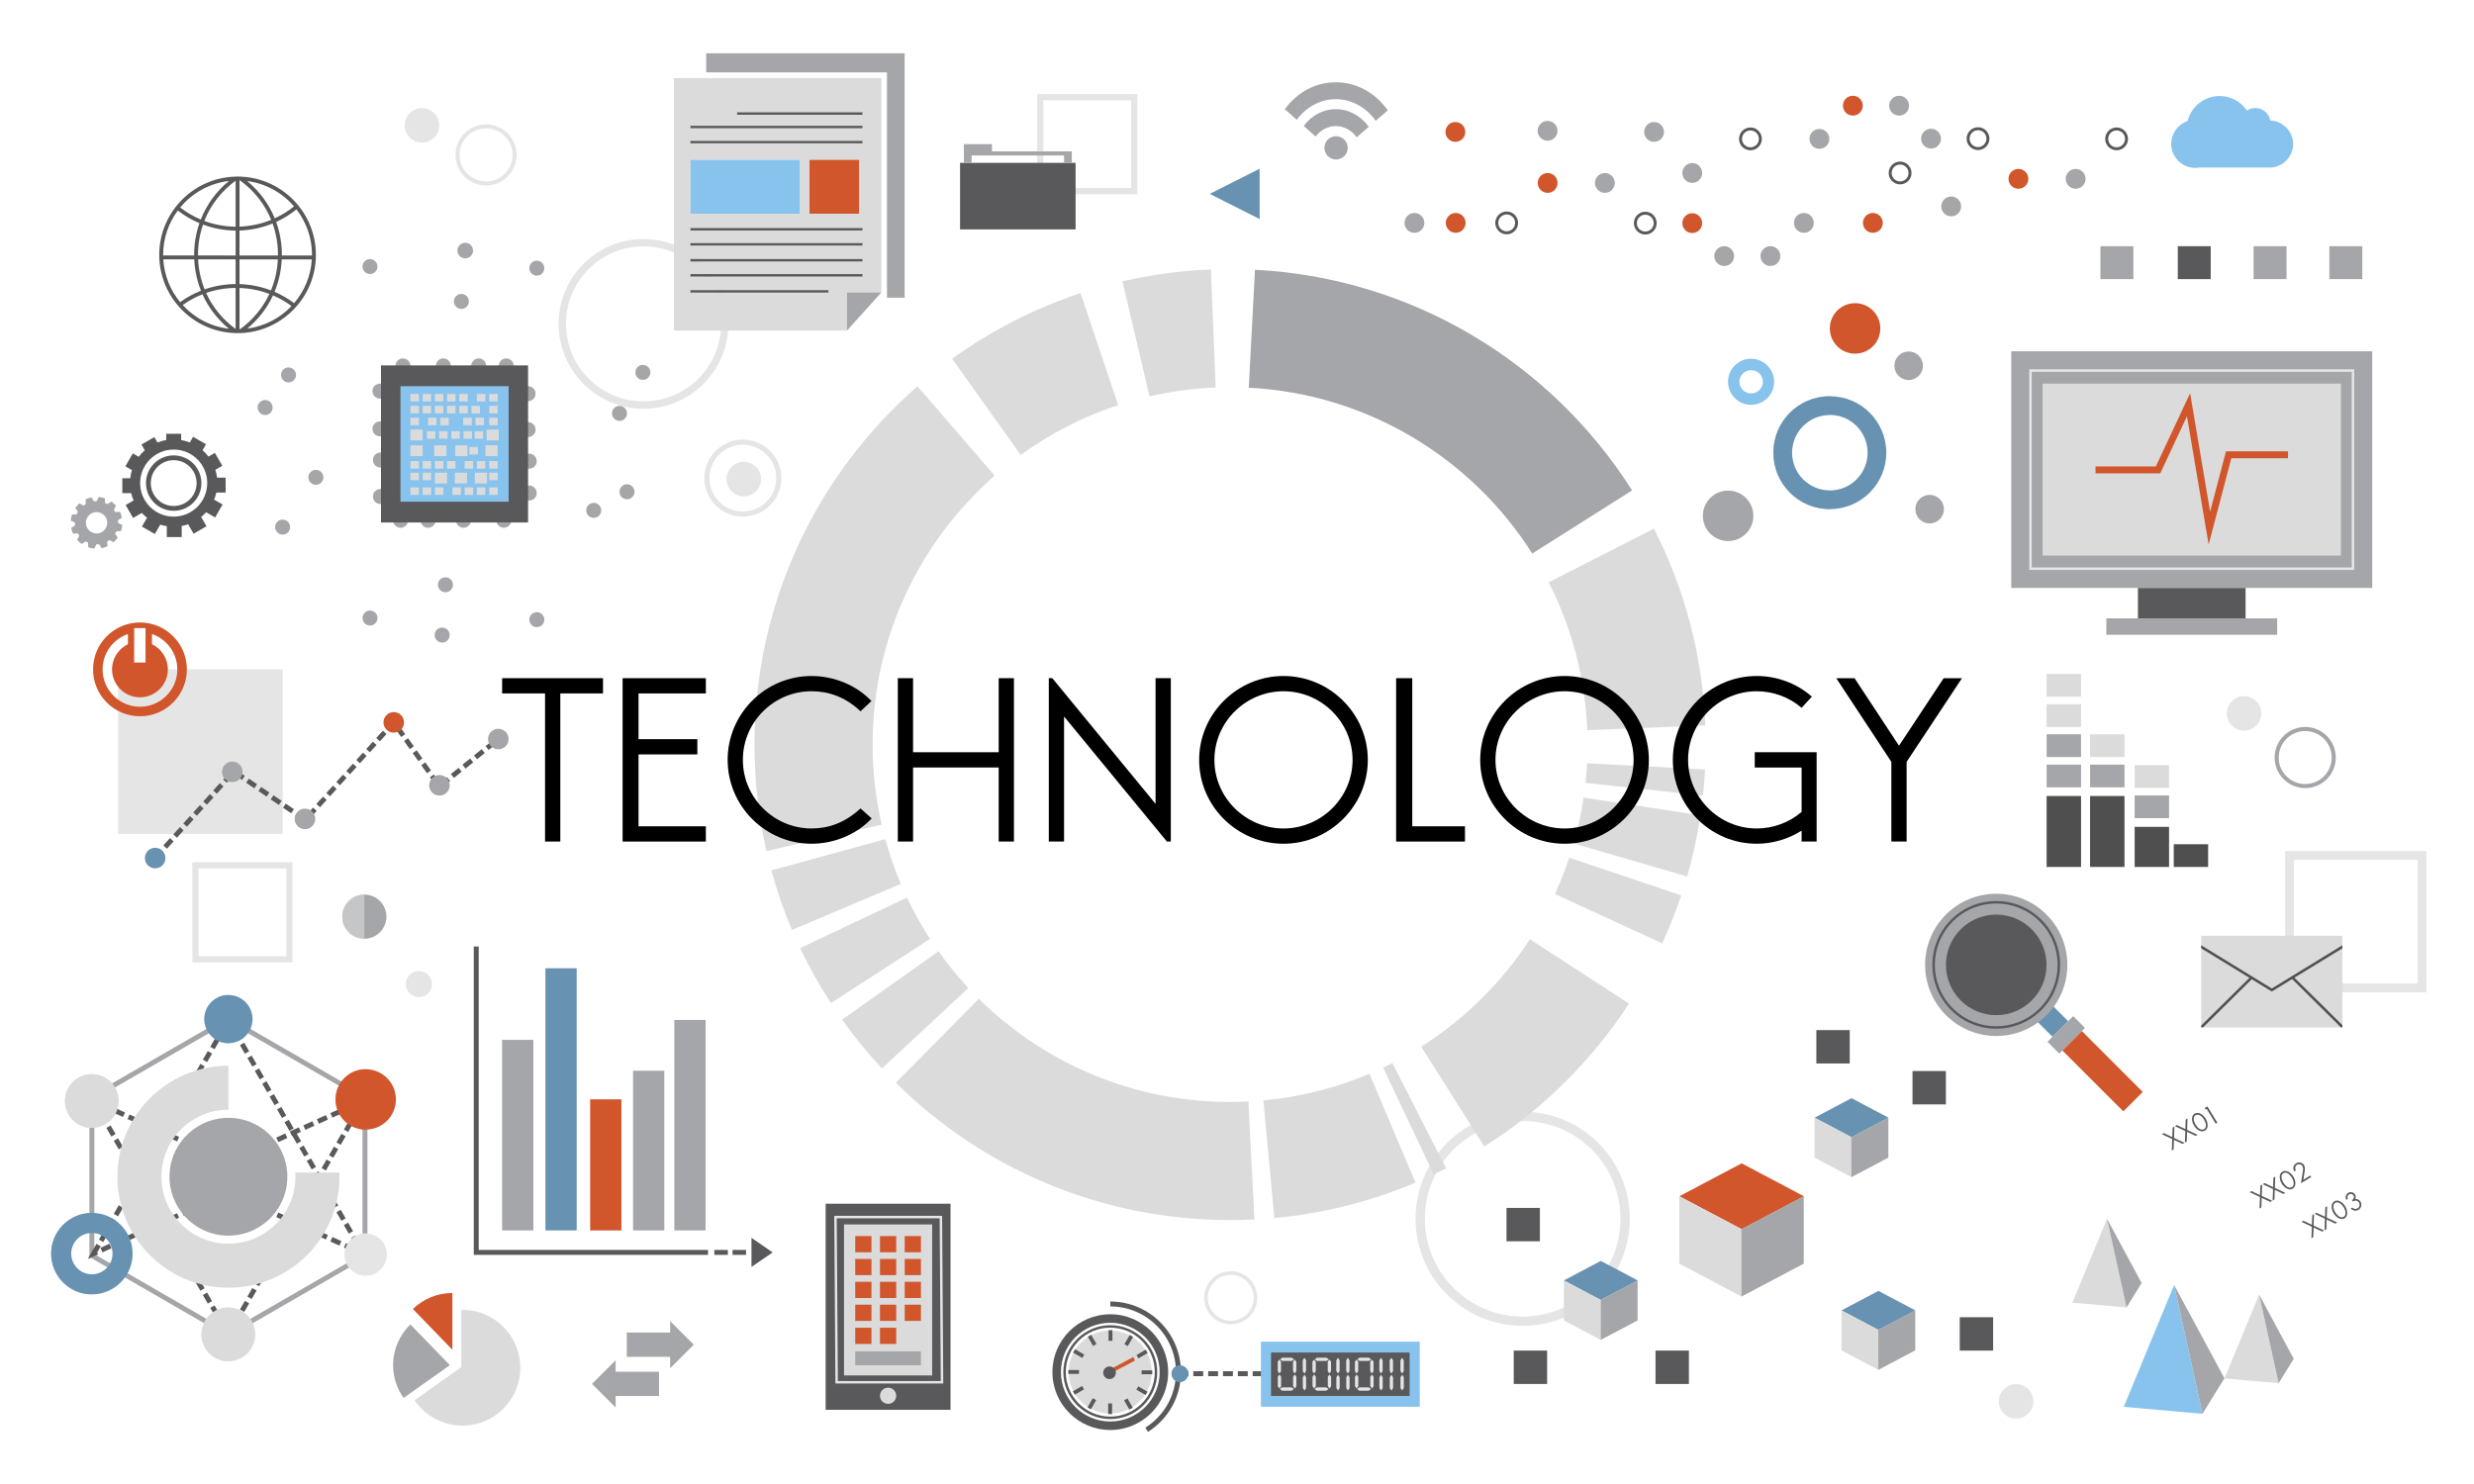 <?xml version="1.0" encoding="UTF-8"?>
<svg xmlns="http://www.w3.org/2000/svg" width="1750" height="1050" viewBox="0 0 1750 1050">
  <defs>
    <style>
      .cls-1 {
        fill: #88c3ee;
      }

      .cls-2 {
        fill: #e5e5e6;
      }

      .cls-3 {
        fill: #4f4f4f;
      }

      .cls-4 {
        fill: #d1562c;
      }

      .cls-5 {
        fill: none;
      }

      .cls-6 {
        isolation: isolate;
      }

      .cls-7 {
        fill: #6792b1;
      }

      .cls-8 {
        fill: #a5a6a9;
      }

      .cls-9 {
        fill: #dbdbdb;
      }

      .cls-10 {
        fill: #59595b;
      }

      .cls-11, .cls-12 {
        mix-blend-mode: multiply;
      }

      .cls-12 {
        opacity: .5;
      }
    </style>
  </defs>
  <g class="cls-6">
    <g id="Objects">
      <g>
        <path class="cls-2" d="M804.51,137.4h-70.85v-70.85h70.85v70.85ZM738.03,133.04h62.11v-62.11h-62.11v62.11Z"/>
        <path class="cls-2" d="M1077.06,786.57c-41.83,0-75.75,33.91-75.75,75.75s33.91,75.75,75.75,75.75,75.75-33.91,75.75-75.75-33.91-75.75-75.75-75.75ZM1077.06,931.5c-38.21,0-69.18-30.97-69.18-69.18s30.97-69.18,69.18-69.18,69.18,30.97,69.18,69.18-30.97,69.18-69.18,69.18Z"/>
        <path class="cls-2" d="M455.2,169.11c-33.16,0-60.04,26.88-60.04,60.04s26.88,60.04,60.04,60.04,60.04-26.88,60.04-60.04-26.88-60.04-60.04-60.04ZM455.2,283.99c-30.29,0-54.84-24.55-54.84-54.84s24.55-54.84,54.84-54.84,54.84,24.55,54.84,54.84-24.55,54.84-54.84,54.84Z"/>
        <path class="cls-2" d="M1716.31,702.09h-99.93v-99.93h99.93v99.93ZM1622.54,695.93h87.61v-87.61h-87.61v87.61Z"/>
        <path class="cls-2" d="M199.99,590.05h-116.44v-116.44h116.44v116.44Z"/>
        <g>
          <path class="cls-2" d="M1575.18,504.77c0-6.73,5.46-12.19,12.19-12.19s12.19,5.46,12.19,12.19-5.46,12.19-12.19,12.19-12.19-5.46-12.19-12.19Z"/>
          <g class="cls-12">
            <path class="cls-2" d="M1587.38,516.96c-6.73,0-12.19-5.46-12.19-12.19s5.46-12.19,12.19-12.19v24.39Z"/>
          </g>
        </g>
        <g>
          <path class="cls-8" d="M242.09,648.57c0-8.62,6.99-15.62,15.62-15.62s15.62,6.99,15.62,15.62-6.99,15.62-15.62,15.62-15.62-6.99-15.62-15.62Z"/>
          <g class="cls-12">
            <path class="cls-2" d="M257.71,664.19c-8.62,0-15.62-6.99-15.62-15.62s6.99-15.62,15.62-15.62v31.23Z"/>
          </g>
        </g>
        <g>
          <circle class="cls-2" cx="296.36" cy="696.29" r="9.24"/>
          <g class="cls-12">
            <path class="cls-2" d="M296.36,705.53c-5.1,0-9.24-4.14-9.24-9.24s4.14-9.24,9.24-9.24v18.48Z"/>
          </g>
        </g>
        <g>
          <rect class="cls-8" x="355.16" y="735.75" width="22.11" height="134.83"/>
          <rect class="cls-8" x="476.98" y="721.67" width="22.11" height="148.91"/>
          <rect class="cls-8" x="447.8" y="757.59" width="22.11" height="112.99"/>
          <rect class="cls-4" x="417.46" y="777.83" width="22.11" height="92.75"/>
          <rect class="cls-7" x="385.81" y="685.08" width="22.11" height="185.5"/>
          <polygon class="cls-10" points="500.82 887.88 335.12 887.88 335.12 669.71 338.62 669.71 338.62 884.38 500.82 884.38 500.82 887.88"/>
          <rect class="cls-10" x="505.29" y="884.38" width="9.57" height="3.5"/>
          <rect class="cls-10" x="518.16" y="884.38" width="9.57" height="3.5"/>
          <polygon class="cls-10" points="531.56 875.83 546.53 886.13 531.56 896.43 531.56 875.83"/>
        </g>
        <g>
          <g>
            <polygon class="cls-7" points="1335.82 790.81 1309.68 804.62 1283.55 790.81 1309.68 777 1335.82 790.81"/>
            <polygon class="cls-9" points="1283.55 790.81 1283.55 819.08 1309.68 832.89 1309.68 804.62 1283.55 790.81"/>
            <polygon class="cls-8" points="1335.74 790.81 1335.74 819.08 1309.6 832.89 1309.6 804.62 1335.74 790.81"/>
          </g>
          <g>
            <polygon class="cls-7" points="1354.85 927.17 1328.71 940.99 1302.58 927.17 1328.71 913.36 1354.85 927.17"/>
            <polygon class="cls-9" points="1302.58 927.17 1302.58 955.44 1328.71 969.26 1328.71 940.99 1302.58 927.17"/>
            <polygon class="cls-8" points="1354.77 927.17 1354.77 955.44 1328.63 969.26 1328.63 940.99 1354.77 927.17"/>
          </g>
          <g>
            <polygon class="cls-7" points="1158.47 905.97 1132.33 919.79 1106.19 905.97 1132.33 892.16 1158.47 905.97"/>
            <polygon class="cls-9" points="1106.19 905.97 1106.19 934.24 1132.33 948.06 1132.33 919.79 1106.19 905.97"/>
            <polygon class="cls-8" points="1158.39 905.97 1158.39 934.24 1132.25 948.06 1132.25 919.79 1158.39 905.97"/>
          </g>
          <rect class="cls-10" x="1171.04" y="955.6" width="23.62" height="23.62"/>
          <rect class="cls-10" x="1284.8" y="728.83" width="23.62" height="23.62"/>
          <rect class="cls-10" x="1352.82" y="757.8" width="23.62" height="23.62"/>
          <rect class="cls-10" x="1386.23" y="931.99" width="23.62" height="23.62"/>
          <rect class="cls-10" x="1070.75" y="955.6" width="23.62" height="23.62"/>
          <rect class="cls-10" x="1065.63" y="854.65" width="23.62" height="23.62"/>
          <g>
            <polygon class="cls-4" points="1276.04 846.41 1231.95 869.71 1187.87 846.41 1231.95 823.11 1276.04 846.41"/>
            <polygon class="cls-9" points="1187.87 846.41 1187.87 894.09 1231.95 917.39 1231.95 869.71 1187.87 846.41"/>
            <polygon class="cls-8" points="1275.9 846.41 1275.9 894.09 1231.82 917.39 1231.82 869.71 1275.9 846.41"/>
          </g>
        </g>
        <g>
          <polygon class="cls-7" points="891.01 154.99 855.67 137.18 891.01 119.37 891.01 154.99"/>
          <g>
            <path class="cls-9" d="M1122.77,516.63l83.5-3.37c-1.98-49.98-14.86-97.15-36.34-139.21l-74.47,37.95c16.14,31.61,25.82,67.07,27.31,104.63Z"/>
            <path class="cls-9" d="M870.11,779.68c-69.28,0-132.06-27.87-177.73-73l-58.74,59.44c60.77,60.05,144.28,97.13,236.47,97.13,5.78,0,11.53-.15,17.23-.43l-4.28-83.46c-4.29.22-8.61.33-12.95.33Z"/>
            <path class="cls-9" d="M1099.87,632.54l75.93,34.94c5.07-11.01,9.57-22.34,13.45-33.95l-79.22-26.67c-2.93,8.78-6.33,17.35-10.16,25.67Z"/>
            <path class="cls-9" d="M1005.28,740.56l44.67,70.64c40.95-25.95,75.91-60.51,102.34-101.12l-70.09-45.52c-19.86,30.53-46.14,56.5-76.92,76.01Z"/>
            <path class="cls-9" d="M1120.2,564.34c-1.65,11.08-4.01,21.92-7.05,32.47l80.27,23.32c4.05-14.07,7.21-28.53,9.42-43.29l-82.64-12.5Z"/>
            <path class="cls-9" d="M1121.53,553.91l83.08,9.03c.65-6.12,1.15-12.29,1.47-18.51l-83.46-4.37c-.24,4.65-.61,9.27-1.1,13.85Z"/>
            <path class="cls-8" d="M1083.84,391.66l70.64-44.67c-56.7-89.47-154.45-150.34-266.77-156.13l-4.37,83.46c84.42,4.35,157.89,50.1,200.5,117.35Z"/>
            <path class="cls-9" d="M626.21,593.74l-80.61,22.11c3.95,14.45,8.85,28.51,14.61,42.12l76.98-32.58c-4.33-10.22-8.01-20.79-10.98-31.66Z"/>
            <path class="cls-9" d="M893.65,778.6l7.78,83.21c35.12-3.24,68.67-11.88,99.83-25.08l-32.58-76.98c-23.41,9.92-48.64,16.41-75.03,18.85Z"/>
            <path class="cls-9" d="M617.26,526.83c0-75.87,33.42-143.93,86.34-190.28l-54.6-63.26c-70.66,61.67-115.3,152.39-115.3,253.55,0,25.9,2.93,51.11,8.47,75.33l81.46-18.71c-4.16-18.2-6.37-37.15-6.37-56.62Z"/>
            <path class="cls-9" d="M663.83,673.1l-68.17,48.34c8.62,12.14,18.03,23.68,28.15,34.55l61.18-56.93c-7.61-8.17-14.68-16.85-21.16-25.97Z"/>
            <path class="cls-9" d="M978.36,755.4l35.77,75.54c2.94-1.39,5.86-2.83,8.75-4.31l-37.95-74.47c-2.17,1.11-4.37,2.19-6.58,3.24Z"/>
            <path class="cls-9" d="M641.54,635.07l-75.54,35.77c6.4,13.49,13.67,26.49,21.74,38.91l70.14-45.44c-6.06-9.34-11.53-19.11-16.34-29.25Z"/>
            <path class="cls-9" d="M859.92,274.17l-3.37-83.5c-21.44.85-42.37,3.71-62.6,8.39l19.17,81.36c15.13-3.48,30.77-5.61,46.8-6.25Z"/>
            <path class="cls-9" d="M790.94,286.62l-26.61-79.24c-32.81,10.86-63.39,26.64-90.85,46.45l48.52,68.05c20.82-15.07,44.03-27.05,68.95-35.26Z"/>
          </g>
        </g>
        <g>
          <path class="cls-4" d="M319.99,914.86c-10.86,0-20.7,4.32-27.93,11.32l27.93,28.83v-40.15Z"/>
          <path class="cls-8" d="M285.47,989.12l32.75-23.21-27.93-28.83c-7.53,7.3-12.22,17.51-12.22,28.83,0,8.65,2.75,16.66,7.4,23.21Z"/>
          <path class="cls-9" d="M367.37,960.41c-.25-1.39-.58-2.77-.97-4.11-.17-.58-.35-1.15-.54-1.72-.42-1.24-.9-2.45-1.44-3.64-.23-.52-.47-1.03-.73-1.53-.56-1.11-1.17-2.2-1.82-3.25-.29-.46-.58-.92-.89-1.37-.76-1.11-1.57-2.19-2.43-3.22-.34-.41-.69-.81-1.05-1.21-.8-.89-1.64-1.74-2.52-2.56-.39-.36-.79-.72-1.19-1.06-.91-.79-1.86-1.53-2.84-2.24-.44-.32-.88-.63-1.33-.92-1.03-.68-2.08-1.32-3.17-1.91-.49-.26-.99-.52-1.49-.76-1.28-.63-2.61-1.19-3.96-1.68-.56-.2-1.12-.39-1.68-.57-1.32-.41-2.67-.76-4.04-1.04-.63-.13-1.27-.24-1.91-.34-1.52-.23-3.07-.38-4.64-.44-.55-.02-1.09-.04-1.64-.04-.44,0-.8.36-.8.8v39.74l-2.84,2.01-7.75,5.49-17.43,12.36-4.4,3.12c-.17.12-.29.31-.33.51-.04.21.01.42.14.6.05.07.1.14.15.2.71.98,1.46,1.92,2.25,2.83.35.4.7.8,1.06,1.19.82.88,1.68,1.71,2.56,2.51.4.36.8.71,1.21,1.05,1.04.86,2.1,1.68,3.21,2.43.45.31.92.59,1.38.88,1.06.66,2.14,1.27,3.25,1.83.5.25,1.01.5,1.52.73,1.19.54,2.41,1.01,3.65,1.43.57.19,1.14.38,1.71.54,1.34.39,2.71.73,4.09.99.65.12,1.3.21,1.96.3,1.74.23,3.5.36,5.28.37.04,0,.07,0,.11,0,.74,0,1.47-.02,2.2-.06,1.98-.11,3.92-.35,5.81-.73,1-.2,1.99-.44,2.97-.71,2.99-.83,5.84-1.99,8.52-3.44,2.72-1.48,5.25-3.26,7.55-5.3,1.3-1.14,2.52-2.37,3.66-3.66,2.03-2.3,3.82-4.83,5.3-7.55,1.45-2.67,2.61-5.53,3.44-8.51.27-.98.51-1.97.72-2.97.38-1.89.63-3.83.73-5.81.04-.73.06-1.46.06-2.2,0-.04,0-.08,0-.11,0-1.79-.14-3.55-.36-5.28-.09-.66-.19-1.31-.31-1.95Z"/>
        </g>
        <g>
          <rect class="cls-10" x="584.03" y="851.7" width="88.33" height="145.82"/>
          <rect class="cls-9" x="597.02" y="866.34" width="62.35" height="106.85"/>
          <path class="cls-9" d="M622.46,987.57c0-3.17,2.57-5.74,5.74-5.74s5.74,2.57,5.74,5.74-2.57,5.74-5.74,5.74-5.74-2.57-5.74-5.74Z"/>
          <rect class="cls-4" x="604.97" y="874.58" width="11.47" height="11.47"/>
          <rect class="cls-4" x="622.46" y="874.58" width="11.47" height="11.47"/>
          <rect class="cls-4" x="639.95" y="874.58" width="11.47" height="11.47"/>
          <rect class="cls-4" x="604.97" y="890.76" width="11.47" height="11.47"/>
          <rect class="cls-4" x="622.46" y="890.76" width="11.47" height="11.47"/>
          <rect class="cls-4" x="639.95" y="890.76" width="11.47" height="11.47"/>
          <rect class="cls-4" x="604.97" y="906.94" width="11.47" height="11.47"/>
          <rect class="cls-4" x="622.46" y="906.94" width="11.47" height="11.47"/>
          <rect class="cls-4" x="639.95" y="906.94" width="11.47" height="11.47"/>
          <rect class="cls-4" x="604.97" y="923.12" width="11.47" height="11.47"/>
          <rect class="cls-4" x="622.46" y="923.12" width="11.47" height="11.47"/>
          <rect class="cls-4" x="604.97" y="939.44" width="11.47" height="11.47"/>
          <rect class="cls-4" x="622.46" y="939.44" width="11.47" height="11.47"/>
          <rect class="cls-4" x="639.95" y="923.12" width="11.47" height="11.47"/>
          <rect class="cls-8" x="604.97" y="956.14" width="46.45" height="9.86"/>
          <path class="cls-2" d="M667.22,978.9h-76.29l-.81-118.63h76.29l.81,118.63ZM592.67,977.15h72.79l-.79-115.13h-72.79l.79,115.13Z"/>
        </g>
        <g>
          <rect class="cls-7" x="1442.21" y="710.29" width="15.65" height="20.79" transform="translate(-84.89 1236.43) rotate(-45)"/>
          <path class="cls-8" d="M1447.63,647.11c19.65,19.65,19.65,51.51,0,71.16-19.65,19.65-51.51,19.65-71.16,0-19.65-19.65-19.65-51.51,0-71.16,19.65-19.65,51.51-19.65,71.16,0Z"/>
          <path class="cls-10" d="M1437.2,657.54c13.89,13.89,13.89,36.42,0,50.31-13.89,13.89-36.42,13.89-50.31,0-13.89-13.89-13.89-36.42,0-50.31,13.89-13.89,36.42-13.89,50.31,0Z"/>
          <rect class="cls-8" x="1448.72" y="726.3" width="25.69" height="11.81" transform="translate(-89.66 1247.95) rotate(-45)"/>
          <rect class="cls-4" x="1477.55" y="727.46" width="19.46" height="60.92" transform="translate(-100.31 1273.68) rotate(-45)"/>
          <path class="cls-10" d="M1412.05,727.87c-11.57,0-23.15-4.41-31.96-13.22-17.62-17.62-17.62-46.3,0-63.92,17.62-17.62,46.3-17.62,63.92,0,17.62,17.62,17.62,46.3,0,63.92-8.81,8.81-20.39,13.22-31.96,13.22ZM1412.05,639.26c-11.13,0-22.25,4.24-30.72,12.71-16.94,16.94-16.94,44.51,0,61.45,16.94,16.94,44.51,16.94,61.45,0,16.94-16.94,16.94-44.51,0-61.45-8.47-8.47-19.6-12.71-30.72-12.71Z"/>
        </g>
        <g>
          <g>
            <path class="cls-8" d="M318.91,258.91c0,2.93-2.38,5.31-5.31,5.31s-5.31-2.38-5.31-5.31,2.38-5.31,5.31-5.31,5.31,2.38,5.31,5.31Z"/>
            <path class="cls-8" d="M343.94,258.91c0,2.93-2.38,5.31-5.31,5.31s-5.31-2.38-5.31-5.31,2.38-5.31,5.31-5.31,5.31,2.38,5.31,5.31Z"/>
            <path class="cls-8" d="M378.85,303.95c0,2.93-2.38,5.31-5.31,5.31s-5.31-2.38-5.31-5.31,2.38-5.31,5.31-5.31,5.31,2.38,5.31,5.31Z"/>
            <path class="cls-8" d="M460.06,263.47c0,2.93-2.38,5.31-5.31,5.31s-5.31-2.38-5.31-5.31,2.38-5.31,5.31-5.31,5.31,2.38,5.31,5.31Z"/>
            <path class="cls-8" d="M443.51,292.48c0,2.93-2.38,5.31-5.31,5.31s-5.31-2.38-5.31-5.31,2.38-5.31,5.31-5.31,5.31,2.38,5.31,5.31Z"/>
            <path class="cls-8" d="M378.85,278.55c0,2.93-2.38,5.31-5.31,5.31s-5.31-2.38-5.31-5.31,2.38-5.31,5.31-5.31,5.31,2.38,5.31,5.31Z"/>
            <path class="cls-8" d="M290.34,258.91c0,2.93-2.38,5.31-5.31,5.31s-5.31-2.38-5.31-5.31,2.38-5.31,5.31-5.31,5.31,2.38,5.31,5.31Z"/>
            <path class="cls-8" d="M267.02,188.6c0,2.93-2.38,5.31-5.31,5.31s-5.31-2.38-5.31-5.31,2.38-5.31,5.31-5.31,5.31,2.38,5.31,5.31Z"/>
            <path class="cls-8" d="M331.67,213.27c0,2.93-2.38,5.31-5.31,5.31s-5.31-2.38-5.31-5.31,2.38-5.31,5.31-5.31,5.31,2.38,5.31,5.31Z"/>
            <g>
              <path class="cls-8" d="M363.39,258.91c0,2.93-2.38,5.31-5.31,5.31s-5.31-2.38-5.31-5.31,2.38-5.31,5.31-5.31,5.31,2.38,5.31,5.31Z"/>
              <path class="cls-8" d="M385.03,189.75c0,2.93-2.38,5.31-5.31,5.31s-5.31-2.38-5.31-5.31,2.38-5.31,5.31-5.31,5.31,2.38,5.31,5.31Z"/>
            </g>
            <g>
              <path class="cls-8" d="M374.35,331.61c-2.93,0-5.31-2.38-5.31-5.31s2.38-5.31,5.31-5.31,5.31,2.38,5.31,5.31-2.38,5.31-5.31,5.31Z"/>
              <path class="cls-8" d="M443.51,353.25c-2.93,0-5.31-2.38-5.31-5.31s2.38-5.31,5.31-5.31,5.31,2.38,5.31,5.31-2.38,5.31-5.31,5.31Z"/>
            </g>
            <path class="cls-8" d="M322.53,368.12c0-2.93,2.38-5.31,5.31-5.31s5.31,2.38,5.31,5.31-2.38,5.31-5.31,5.31-5.31-2.38-5.31-5.31Z"/>
            <path class="cls-8" d="M297.5,368.12c0-2.93,2.38-5.31,5.31-5.31s5.31,2.38,5.31,5.31-2.38,5.31-5.31,5.31-5.31-2.38-5.31-5.31Z"/>
            <path class="cls-8" d="M278.05,368.12c0-2.93,2.38-5.31,5.31-5.31s5.31,2.38,5.31,5.31-2.38,5.31-5.31,5.31-5.31-2.38-5.31-5.31Z"/>
            <path class="cls-8" d="M351.1,368.12c0-2.93,2.38-5.31,5.31-5.31s5.31,2.38,5.31,5.31-2.38,5.31-5.31,5.31-5.31-2.38-5.31-5.31Z"/>
            <path class="cls-8" d="M374.42,438.43c0-2.93,2.38-5.31,5.31-5.31s5.31,2.38,5.31,5.31-2.38,5.31-5.31,5.31-5.31-2.38-5.31-5.31Z"/>
            <path class="cls-8" d="M307.45,449.33c0-2.93,2.38-5.31,5.31-5.31s5.31,2.38,5.31,5.31-2.38,5.31-5.31,5.31-5.31-2.38-5.31-5.31Z"/>
            <path class="cls-8" d="M309.77,413.76c0-2.93,2.38-5.31,5.31-5.31s5.31,2.38,5.31,5.31-2.38,5.31-5.31,5.31-5.31-2.38-5.31-5.31Z"/>
            <g>
              <path class="cls-8" d="M374.35,343.53c-2.93,0-5.31,2.38-5.31,5.31s2.38,5.31,5.31,5.31,5.31-2.38,5.31-5.31-2.38-5.31-5.31-5.31Z"/>
              <path class="cls-8" d="M419.98,355.8c-2.93,0-5.31,2.38-5.31,5.31s2.38,5.31,5.31,5.31,5.31-2.38,5.31-5.31-2.38-5.31-5.31-5.31Z"/>
            </g>
            <g>
              <path class="cls-8" d="M263.44,276.75c0,2.93,2.38,5.31,5.31,5.31s5.31-2.38,5.31-5.31-2.38-5.31-5.31-5.31-5.31,2.38-5.31,5.31Z"/>
              <path class="cls-8" d="M198.79,265.27c0,2.93,2.38,5.31,5.31,5.31s5.31-2.38,5.31-5.31-2.38-5.31-5.31-5.31-5.31,2.38-5.31,5.31Z"/>
            </g>
            <g>
              <path class="cls-8" d="M182.23,288.33c0,2.93,2.38,5.31,5.31,5.31s5.31-2.38,5.31-5.31-2.38-5.31-5.31-5.31-5.31,2.38-5.31,5.31Z"/>
              <path class="cls-8" d="M263.44,303.42c0,2.93,2.38,5.31,5.31,5.31s5.31-2.38,5.31-5.31-2.38-5.31-5.31-5.31-5.31,2.38-5.31,5.31Z"/>
            </g>
            <g>
              <path class="cls-8" d="M269.09,356.61c2.93,0,5.31-2.38,5.31-5.31s-2.38-5.31-5.31-5.31-5.31,2.38-5.31,5.31,2.38,5.31,5.31,5.31Z"/>
              <path class="cls-8" d="M199.93,378.26c2.93,0,5.31-2.38,5.31-5.31s-2.38-5.31-5.31-5.31-5.31,2.38-5.31,5.31,2.38,5.31,5.31,5.31Z"/>
            </g>
            <g>
              <path class="cls-8" d="M269.09,320.17c2.93,0,5.31,2.38,5.31,5.31s-2.38,5.31-5.31,5.31-5.31-2.38-5.31-5.31,2.38-5.31,5.31-5.31Z"/>
              <path class="cls-8" d="M223.46,332.43c2.93,0,5.31,2.38,5.31,5.31s-2.38,5.31-5.31,5.31-5.31-2.38-5.31-5.31,2.38-5.31,5.31-5.31Z"/>
            </g>
            <path class="cls-8" d="M256.41,437.28c0-2.93,2.38-5.31,5.31-5.31s5.31,2.38,5.31,5.31-2.38,5.31-5.31,5.31-5.31-2.38-5.31-5.31Z"/>
            <rect class="cls-10" x="269.49" y="258.54" width="104.05" height="111.15"/>
            <rect class="cls-1" x="283.26" y="273.25" width="76.51" height="81.73"/>
            <g>
              <rect class="cls-9" x="290.34" y="278.77" width="6" height="5.31"/>
              <rect class="cls-9" x="298.97" y="278.77" width="6" height="5.31"/>
              <rect class="cls-9" x="307.6" y="278.77" width="6" height="5.31"/>
              <rect class="cls-9" x="316.23" y="278.77" width="6" height="5.31"/>
              <rect class="cls-9" x="324.86" y="278.77" width="6" height="5.31"/>
              <rect class="cls-9" x="337.32" y="278.77" width="6" height="5.31"/>
              <rect class="cls-9" x="290.34" y="326.24" width="6" height="5.31"/>
              <rect class="cls-9" x="298.97" y="326.24" width="6" height="5.31"/>
              <rect class="cls-9" x="290.34" y="334.46" width="6" height="5.31"/>
              <rect class="cls-9" x="298.97" y="334.46" width="6" height="5.31"/>
              <rect class="cls-9" x="307.6" y="326.24" width="6" height="5.31"/>
              <rect class="cls-9" x="316.23" y="326.24" width="6" height="5.31"/>
              <rect class="cls-9" x="328.69" y="326.24" width="6" height="5.31"/>
              <rect class="cls-9" x="337.32" y="326.24" width="6" height="5.31"/>
              <rect class="cls-9" x="290.34" y="287.17" width="6" height="5.31"/>
              <rect class="cls-9" x="298.97" y="287.17" width="6" height="5.31"/>
              <rect class="cls-9" x="307.6" y="287.17" width="6" height="5.31"/>
              <rect class="cls-9" x="316.23" y="287.17" width="6" height="5.31"/>
              <rect class="cls-9" x="324.86" y="287.17" width="6" height="5.31"/>
              <rect class="cls-9" x="333.49" y="287.17" width="6" height="5.31"/>
              <rect class="cls-9" x="290.34" y="344.86" width="6" height="5.31"/>
              <rect class="cls-9" x="298.97" y="344.86" width="6" height="5.31"/>
              <rect class="cls-9" x="307.6" y="344.86" width="6" height="5.31"/>
              <rect class="cls-9" x="320.06" y="344.86" width="6" height="5.31"/>
              <rect class="cls-9" x="328.69" y="344.86" width="6" height="5.31"/>
              <rect class="cls-9" x="337.32" y="344.86" width="6" height="5.31"/>
              <rect class="cls-9" x="290.34" y="295.56" width="6" height="5.31"/>
              <rect class="cls-9" x="290.34" y="303.95" width="8.63" height="7.64"/>
              <rect class="cls-9" x="290.34" y="315.11" width="8.63" height="7.64"/>
              <rect class="cls-9" x="346.06" y="278.77" width="6" height="5.31"/>
              <rect class="cls-9" x="346.06" y="326.24" width="6" height="5.31"/>
              <rect class="cls-9" x="346.06" y="334.46" width="6" height="5.31"/>
              <rect class="cls-9" x="346.06" y="287.17" width="6" height="5.31"/>
              <rect class="cls-9" x="346.06" y="344.86" width="6" height="5.31"/>
              <rect class="cls-9" x="346.06" y="295.56" width="6" height="5.31"/>
              <rect class="cls-9" x="344.15" y="303.95" width="8.63" height="7.64"/>
              <rect class="cls-9" x="343.38" y="315.11" width="8.63" height="7.64"/>
              <rect class="cls-9" x="307.15" y="315.11" width="8.63" height="7.64"/>
              <rect class="cls-9" x="322.05" y="315.11" width="8.63" height="7.64"/>
              <rect class="cls-9" x="307.6" y="334.46" width="8.63" height="7.64"/>
              <rect class="cls-9" x="321.74" y="334.46" width="8.63" height="7.64"/>
              <rect class="cls-9" x="335.88" y="334.46" width="8.63" height="7.64"/>
              <rect class="cls-9" x="302.8" y="295.56" width="6" height="5.31"/>
              <rect class="cls-9" x="311.43" y="295.56" width="6" height="5.31"/>
              <rect class="cls-9" x="327.71" y="295.56" width="6" height="5.31"/>
              <rect class="cls-9" x="336.34" y="295.56" width="6" height="5.31"/>
              <rect class="cls-9" x="301.97" y="305.11" width="6" height="5.31"/>
              <rect class="cls-9" x="310.6" y="305.11" width="6" height="5.31"/>
              <rect class="cls-9" x="319.23" y="305.11" width="6" height="5.31"/>
              <rect class="cls-9" x="327.86" y="305.11" width="6" height="5.31"/>
              <rect class="cls-9" x="335.73" y="305.11" width="6" height="5.31"/>
              <rect class="cls-9" x="332.05" y="316.27" width="6" height="5.31"/>
            </g>
          </g>
          <path class="cls-8" d="M334.62,177.3c0,3.06-2.48,5.53-5.53,5.53s-5.53-2.48-5.53-5.53,2.48-5.53,5.53-5.53,5.53,2.48,5.53,5.53Z"/>
        </g>
        <g>
          <polygon class="cls-8" points="499.54 37.71 499.54 51.21 627.41 51.21 627.41 210.63 639.91 210.63 639.91 37.71 499.54 37.71"/>
          <path class="cls-9" d="M476.72,233.89h122.37v-26.95h24.34V55.2h-146.71v178.69ZM585.97,207.03h-97.62v-1.75h97.62v1.75ZM610.11,195.69h-121.76v-1.75h121.76v1.75ZM610.11,185.02h-121.76v-1.75h121.76v1.75ZM610.11,173.74h-121.76v-1.75h121.76v1.75ZM610.11,163.08h-121.76v-1.75h121.76v1.75ZM572.62,151.19v-38.09h35.04v38.09h-35.04ZM521.36,79.44h88.75v1.75h-88.75v-1.75ZM488.35,88.99h121.76v1.75h-121.76v-1.75ZM488.35,99.66h121.76v1.75h-121.76v-1.75ZM488.35,113.1h77.39v38.09h-77.39v-38.09Z"/>
          <polygon class="cls-8" points="599.09 233.89 623.43 206.94 599.09 206.94 599.09 233.89"/>
          <rect class="cls-10" x="521.36" y="79.44" width="88.75" height="1.75"/>
          <rect class="cls-10" x="488.35" y="88.99" width="121.76" height="1.75"/>
          <rect class="cls-10" x="488.35" y="99.66" width="121.76" height="1.75"/>
          <rect class="cls-10" x="488.35" y="161.33" width="121.76" height="1.75"/>
          <rect class="cls-10" x="488.35" y="171.99" width="121.76" height="1.75"/>
          <rect class="cls-10" x="488.35" y="183.27" width="121.76" height="1.75"/>
          <rect class="cls-10" x="488.35" y="193.94" width="121.76" height="1.75"/>
          <rect class="cls-10" x="488.35" y="205.28" width="97.62" height="1.75"/>
          <rect class="cls-1" x="488.35" y="113.1" width="77.39" height="38.09"/>
          <rect class="cls-4" x="572.62" y="113.1" width="35.04" height="38.09"/>
        </g>
        <g>
          <path class="cls-10" d="M159.62,348.53v-10.55h-6.08c-.24-1.91-.65-3.77-1.21-5.56l4.93-2.85-5.27-9.14-4.54,2.62c-1.24-1.62-2.63-3.12-4.17-4.47l2.45-4.25-9.14-5.27-2.31,4c-1.96-.78-4.02-1.36-6.15-1.73v-4.42h-10.55v4.42c-2.15.37-4.23.96-6.2,1.75l-2.2-3.81-9.14,5.27,2.35,4.07c-1.57,1.38-2.99,2.92-4.25,4.6l-4.19-2.42-5.27,9.14,4.65,2.69c-.58,1.86-.98,3.79-1.2,5.77h-5.61v10.55h6.25c.42,1.79,1,3.51,1.72,5.16l-5.61,3.24,5.27,9.14,6.14-3.55c1.15,1.22,2.39,2.35,3.72,3.38l-3.62,6.27,9.14,5.27,3.83-6.63c1.5.48,3.04.85,4.63,1.1v7.68h10.55v-7.82c1.56-.29,3.08-.7,4.55-1.22l3.85,6.67,9.14-5.27-3.78-6.55c1.27-1.03,2.45-2.15,3.54-3.36l6.34,3.66,5.27-9.14-6-3.46c.66-1.6,1.18-3.27,1.57-5h6.58ZM146.59,341.81c0,13.11-10.62,23.73-23.73,23.73s-23.73-10.62-23.73-23.73,10.62-23.73,23.73-23.73,23.73,10.62,23.73,23.73Z"/>
          <path class="cls-10" d="M122.86,322.21c-10.82,0-19.6,8.78-19.6,19.6s8.78,19.6,19.6,19.6,19.6-8.78,19.6-19.6-8.78-19.6-19.6-19.6ZM122.86,358.01c-8.95,0-16.2-7.25-16.2-16.2s7.25-16.2,16.2-16.2,16.2,7.25,16.2,16.2-7.25,16.2-16.2,16.2Z"/>
        </g>
        <g>
          <path class="cls-8" d="M936.83,104.61c0,4.55,3.69,8.24,8.24,8.24s8.25-3.69,8.25-8.24-3.69-8.25-8.25-8.25-8.24,3.69-8.24,8.25Z"/>
          <path class="cls-8" d="M922.19,89.11l8.45,7.51c3.41-4.53,8.57-7.41,14.32-7.41s11.29,3.11,14.69,7.93l8.53-7.39c-5.39-7.6-13.79-12.49-23.22-12.49s-17.36,4.62-22.77,11.86Z"/>
          <path class="cls-8" d="M908.83,77.25l8.45,7.51c6.52-8.89,16.5-14.6,27.67-14.6s21.68,6.01,28.18,15.3l8.54-7.39c-8.49-12.06-21.78-19.85-36.71-19.85s-27.62,7.44-36.13,19.04Z"/>
        </g>
        <g>
          <rect class="cls-8" x="1478.43" y="540.98" width="24.34" height="16.08"/>
          <rect class="cls-9" x="1478.43" y="519.55" width="24.34" height="16.08"/>
          <rect class="cls-3" x="1478.43" y="563.21" width="24.34" height="50.2"/>
          <rect class="cls-8" x="1447.7" y="540.98" width="24.34" height="16.08"/>
          <rect class="cls-8" x="1447.7" y="519.55" width="24.34" height="16.08"/>
          <rect class="cls-9" x="1447.7" y="498.28" width="24.34" height="16.08"/>
          <rect class="cls-9" x="1447.7" y="476.84" width="24.34" height="16.08"/>
          <rect class="cls-3" x="1447.7" y="563.21" width="24.34" height="50.2"/>
          <rect class="cls-8" x="1509.96" y="562.81" width="24.34" height="16.08"/>
          <rect class="cls-9" x="1509.96" y="541.38" width="24.34" height="16.08"/>
          <rect class="cls-3" x="1537.6" y="597.33" width="24.34" height="16.08"/>
          <rect class="cls-3" x="1509.96" y="585.04" width="24.34" height="28.37"/>
        </g>
        <g>
          <path class="cls-10" d="M111.05,608.28l-2.59-2.35,4.7-5.18,2.59,2.35-4.7,5.18ZM118.11,600.51l-2.59-2.35,4.7-5.18,2.59,2.35-4.7,5.18ZM125.16,592.73l-2.59-2.35,4.7-5.18,2.59,2.35-4.7,5.18ZM132.22,584.96l-2.59-2.35,4.7-5.18,2.59,2.35-4.7,5.18ZM214.63,581.33l-5.79-3.93,1.97-2.9,5.79,3.93-1.97,2.9ZM219.32,578.95l-2.59-2.35,4.7-5.18,2.59,2.35-4.7,5.18ZM139.28,577.18l-2.59-2.35,4.7-5.18,2.59,2.35-4.7,5.18ZM205.95,575.43l-5.79-3.93,1.97-2.9,5.79,3.93-1.97,2.9ZM226.38,571.17l-2.59-2.35,4.7-5.18,2.59,2.35-4.7,5.18ZM197.26,569.53l-5.79-3.93,1.97-2.9,5.79,3.93-1.97,2.9ZM146.33,569.41l-2.59-2.35,4.7-5.18,2.59,2.35-4.7,5.18ZM188.58,563.63l-5.79-3.93,1.97-2.9,5.79,3.93-1.97,2.9ZM233.44,563.4l-2.59-2.35,4.7-5.18,2.59,2.35-4.7,5.18ZM153.39,561.63l-2.59-2.35,4.7-5.18,2.59,2.35-4.7,5.18ZM179.89,557.73l-5.79-3.93,1.97-2.9,5.79,3.93-1.97,2.9ZM312.96,557l-2.2-2.72,5.45-4.4,2.2,2.72-5.45,4.4ZM308.15,555.68l-4.06-5.7,2.85-2.03,4.06,5.7-2.85,2.03ZM240.49,555.62l-2.59-2.35,4.7-5.18,2.59,2.35-4.7,5.18ZM160.45,553.86l-2.59-2.35,4.7-5.18,2.59,2.35-4.7,5.18ZM171.2,551.83l-5.79-3.93,1.97-2.9,5.79,3.93-1.97,2.9ZM321.13,550.4l-2.2-2.72,5.45-4.4,2.2,2.72-5.45,4.4ZM247.55,547.85l-2.59-2.35,4.7-5.18,2.59,2.35-4.7,5.18ZM302.05,547.13l-4.06-5.7,2.85-2.03,4.06,5.7-2.85,2.03ZM329.3,543.81l-2.2-2.72,5.45-4.4,2.2,2.72-5.45,4.4ZM254.61,540.07l-2.59-2.35,4.7-5.18,2.59,2.35-4.7,5.18ZM295.96,538.58l-4.06-5.7,2.85-2.03,4.06,5.7-2.85,2.03ZM337.47,537.21l-2.2-2.72,5.45-4.4,2.2,2.72-5.45,4.4ZM261.66,532.29l-2.59-2.35,4.7-5.18,2.59,2.35-4.7,5.18ZM345.65,530.62l-2.2-2.72,5.45-4.4,2.2,2.72-5.45,4.4ZM289.86,530.03l-4.06-5.7,2.85-2.03,4.06,5.7-2.85,2.03ZM268.72,524.52l-2.59-2.35,4.7-5.18,2.59,2.35-4.7,5.18ZM283.77,521.48l-4.06-5.7,2.85-2.03,4.06,5.7-2.85,2.03ZM275.78,516.74l-2.59-2.35,4.04-4.45,2.72.16.57.8-1.25.89.55.5-4.04,4.45Z"/>
          <path class="cls-7" d="M117.02,607.11c0,4.01-3.25,7.27-7.27,7.27s-7.27-3.25-7.27-7.27,3.25-7.27,7.27-7.27,7.27,3.25,7.27,7.27Z"/>
          <circle class="cls-8" cx="164.32" cy="546.1" r="7.27"/>
          <path class="cls-8" d="M223,579.41c0,4.01-3.25,7.27-7.27,7.27s-7.27-3.25-7.27-7.27,3.25-7.27,7.27-7.27,7.27,3.25,7.27,7.27Z"/>
          <path class="cls-4" d="M285.79,511.11c0,4.01-3.25,7.27-7.27,7.27s-7.27-3.25-7.27-7.27,3.25-7.27,7.27-7.27,7.27,3.25,7.27,7.27Z"/>
          <circle class="cls-8" cx="310.85" cy="555.63" r="7.27"/>
          <path class="cls-8" d="M359.75,522.91c0,4.01-3.25,7.27-7.27,7.27s-7.27-3.25-7.27-7.27,3.25-7.27,7.27-7.27,7.27,3.25,7.27,7.27Z"/>
        </g>
        <g>
          <polygon class="cls-8" points="435.46 987.76 466.15 987.76 466.15 970.55 435.46 970.55 435.46 962.47 418.77 979.16 435.46 995.84 435.46 987.76"/>
          <polygon class="cls-8" points="474.04 942.82 443.35 942.82 443.35 960.03 474.04 960.03 474.04 968.11 490.73 951.42 474.04 934.74 474.04 942.82"/>
        </g>
        <g>
          <g>
            <polygon class="cls-9" points="1465.91 921.71 1490.43 862.39 1504.2 925.09 1465.91 921.71"/>
            <polygon class="cls-8" points="1490.43 862.39 1514.9 907.8 1504.2 925.09 1490.43 862.39"/>
            <polygon class="cls-9" points="1573.5 975.31 1598.02 915.99 1611.79 978.69 1573.5 975.31"/>
            <polygon class="cls-8" points="1598.02 915.99 1622.49 961.4 1611.79 978.69 1598.02 915.99"/>
            <polygon class="cls-1" points="1502.24 995.42 1537.89 909.17 1557.92 1000.32 1502.24 995.42"/>
            <polygon class="cls-8" points="1537.89 909.17 1573.47 975.19 1557.92 1000.32 1537.89 909.17"/>
          </g>
          <g>
            <path class="cls-10" d="M1536.52,805.91l-7.29-3.42,1.29-.79,6.05,2.85.24-6.69,1.28-.78-.28,8.05,7.37,3.46-1.29.79-6.13-2.88-.23,6.77-1.29.79.29-8.14Z"/>
            <path class="cls-10" d="M1545.78,800.25l-7.29-3.42,1.29-.79,6.05,2.85.24-6.69,1.28-.78-.28,8.05,7.37,3.46-1.29.79-6.13-2.88-.23,6.77-1.29.79.29-8.14Z"/>
            <path class="cls-10" d="M1560.15,791.47c1.66,2.72,2.3,6.81-.44,8.48-2.74,1.67-6.08-.76-7.74-3.48-1.47-2.4-2.49-6.7.44-8.48,2.92-1.79,6.28,1.08,7.74,3.48ZM1559.05,792.18c-1.17-1.92-3.71-4.55-6-3.15-2.26,1.38-1.11,4.86.04,6.73,1.26,2.06,3.75,4.51,5.99,3.14,2.23-1.36,1.16-4.77-.03-6.72Z"/>
            <path class="cls-10" d="M1560.13,785.04l-.64-1.05,1.91-1.16,7.05,11.53-1.14.7-6.41-10.49-.77.47Z"/>
          </g>
          <g>
            <path class="cls-10" d="M1598.59,846.95l-7.29-3.42,1.29-.79,6.05,2.85.24-6.69,1.28-.78-.28,8.05,7.37,3.46-1.29.79-6.13-2.88-.23,6.77-1.29.79.29-8.14Z"/>
            <path class="cls-10" d="M1607.84,841.3l-7.29-3.42,1.29-.79,6.05,2.85.24-6.69,1.28-.78-.28,8.05,7.37,3.46-1.29.79-6.13-2.88-.23,6.77-1.29.79.29-8.14Z"/>
            <path class="cls-10" d="M1622.22,832.51c1.66,2.72,2.3,6.81-.44,8.48-2.74,1.67-6.08-.76-7.75-3.48-1.47-2.4-2.49-6.7.44-8.48,2.92-1.78,6.28,1.08,7.74,3.48ZM1621.12,833.23c-1.17-1.92-3.71-4.55-6-3.15-2.26,1.38-1.11,4.86.04,6.73,1.26,2.06,3.75,4.51,5.99,3.14,2.23-1.36,1.16-4.77-.03-6.72Z"/>
            <path class="cls-10" d="M1634.21,831.71l.64,1.05-7.24,4.43,1.26-7.99c.22-1.36.52-2.87-.23-4.1-.84-1.37-2.49-1.75-3.82-.94-1.45.88-1.64,2.5-.85,3.94l-1.14.7c-1.15-2.06-.7-4.43,1.31-5.66,1.94-1.18,4.39-.72,5.62,1.28,1.06,1.74.54,3.75.26,5.61l-.73,4.71,4.92-3.01Z"/>
          </g>
          <g>
            <path class="cls-10" d="M1635.28,867.94l-7.29-3.42,1.29-.79,6.05,2.85.24-6.69,1.28-.78-.28,8.05,7.37,3.46-1.29.79-6.13-2.88-.23,6.77-1.29.79.29-8.14Z"/>
            <path class="cls-10" d="M1644.54,862.29l-7.29-3.42,1.29-.79,6.05,2.85.24-6.69,1.28-.78-.28,8.05,7.37,3.46-1.29.79-6.13-2.88-.23,6.77-1.29.79.29-8.14Z"/>
            <path class="cls-10" d="M1658.91,853.5c1.66,2.72,2.3,6.81-.44,8.48-2.74,1.67-6.08-.76-7.74-3.48-1.47-2.4-2.49-6.7.44-8.48,2.92-1.78,6.28,1.08,7.74,3.48ZM1657.81,854.22c-1.17-1.92-3.71-4.55-6-3.15-2.26,1.38-1.11,4.86.04,6.73,1.26,2.06,3.75,4.51,5.99,3.14,2.23-1.36,1.16-4.77-.03-6.72Z"/>
            <path class="cls-10" d="M1663.67,849.12l.31-.19c1.28-.78,1.35-2.18.78-3.12-.63-1.03-2-1.44-3.14-.74-1.06.65-1.38,2.03-.85,3.18l-1.09.67c-.93-1.76-.27-3.93,1.3-4.89,1.65-1.01,3.87-.51,4.87,1.12.66,1.08.57,2.29.21,3.17,1.56-.04,2.93.72,3.67,1.92,1.17,1.91.54,4.55-1.43,5.75-1.84,1.13-4.27.62-5.49-.97l1.08-.66c.98,1.11,2.55,1.34,3.78.58,1.35-.83,1.86-2.62.99-4.05-.9-1.48-2.7-1.73-4.03-.92l-.31.19-.64-1.05Z"/>
          </g>
        </g>
        <path class="cls-2" d="M525.47,311.03c-15.05,0-27.25,12.2-27.25,27.25s12.2,27.25,27.25,27.25,27.25-12.2,27.25-27.25-12.2-27.25-27.25-27.25ZM525.47,361.91c-13.05,0-23.63-10.58-23.63-23.63s10.58-23.63,23.63-23.63,23.63,10.58,23.63,23.63-10.58,23.63-23.63,23.63Z"/>
        <path class="cls-8" d="M1630.6,514.37c-11.94,0-21.62,9.68-21.62,21.62s9.68,21.62,21.62,21.62,21.62-9.68,21.62-21.62-9.68-21.62-21.62-21.62ZM1630.6,554.75c-10.36,0-18.75-8.39-18.75-18.75s8.39-18.75,18.75-18.75,18.75,8.4,18.75,18.75-8.39,18.75-18.75,18.75Z"/>
        <path class="cls-2" d="M343.82,88c-11.94,0-21.62,9.68-21.62,21.62s9.68,21.62,21.62,21.62,21.62-9.68,21.62-21.62-9.68-21.62-21.62-21.62ZM343.82,128.37c-10.36,0-18.75-8.4-18.75-18.75s8.4-18.75,18.75-18.75,18.75,8.4,18.75,18.75-8.4,18.75-18.75,18.75Z"/>
        <g>
          <circle class="cls-2" cx="1426.1" cy="991.53" r="12.19"/>
          <g class="cls-12">
            <path class="cls-2" d="M1426.1,1003.73c-6.73,0-12.19-5.46-12.19-12.19s5.46-12.19,12.19-12.19v24.39Z"/>
          </g>
        </g>
        <g>
          <path class="cls-2" d="M286.35,88.69c0-6.74,5.46-12.19,12.19-12.19s12.19,5.46,12.19,12.19-5.46,12.19-12.19,12.19-12.19-5.46-12.19-12.19Z"/>
          <g class="cls-12">
            <path class="cls-2" d="M298.54,100.88c-6.73,0-12.19-5.46-12.19-12.19s5.46-12.19,12.19-12.19v24.39Z"/>
          </g>
        </g>
        <path class="cls-2" d="M206.92,680.94h-70.85v-70.85h70.85v70.85ZM140.44,676.57h62.11v-62.11h-62.11v62.11Z"/>
        <path class="cls-8" d="M85.63,375.75c.47-1.37.77-2.82.89-4.3l-2.97-1.44c0-.48-.01-.96-.06-1.45-.01-.17-.04-.33-.05-.5l2.79-1.76c-.29-1.47-.75-2.86-1.36-4.17l-3.3.24c-.32-.57-.68-1.12-1.07-1.64l1.53-2.92c-.97-1.1-2.07-2.09-3.27-2.93l-2.73,1.85c-.56-.33-1.14-.63-1.75-.89l-.13-3.29c-1.37-.47-2.81-.77-4.3-.9l-1.44,2.97c-.48,0-.96.01-1.45.06-.17.02-.34.04-.5.06l-1.76-2.79c-1.47.29-2.87.75-4.18,1.37l.24,3.3c-.57.32-1.12.68-1.64,1.07l-2.92-1.54c-1.1.97-2.09,2.07-2.93,3.27l1.85,2.73c-.33.56-.63,1.14-.89,1.75l-3.29.13c-.47,1.37-.77,2.81-.89,4.3l2.97,1.44c0,.48.01.96.05,1.45.01.17.04.33.06.5l-2.79,1.76c.29,1.46.75,2.86,1.37,4.17l3.29-.24c.32.57.68,1.12,1.07,1.64l-1.53,2.92c.97,1.11,2.07,2.09,3.27,2.93l2.73-1.85c.56.33,1.14.63,1.74.89l.13,3.29c1.37.47,2.81.77,4.3.9l1.44-2.97c.48,0,.96-.01,1.45-.06.17-.01.33-.04.5-.06l1.76,2.8c1.47-.29,2.87-.75,4.17-1.37l-.24-3.3c.57-.32,1.12-.68,1.64-1.07l2.92,1.53c1.1-.97,2.09-2.07,2.93-3.27l-1.85-2.73c.33-.56.63-1.14.89-1.74l3.29-.13ZM68.95,377.4c-4.15.36-7.81-2.71-8.17-6.86-.36-4.15,2.71-7.81,6.86-8.17,4.15-.36,7.81,2.71,8.18,6.86.36,4.15-2.71,7.82-6.86,8.17Z"/>
        <g>
          <rect class="cls-9" x="1557.02" y="662.11" width="99.89" height="64.83"/>
          <polygon class="cls-3" points="1606.97 701.54 1557.02 670.96 1557.02 668.83 1606.97 699.41 1656.91 668.83 1656.91 670.96 1606.97 701.54"/>
          <polygon class="cls-3" points="1557.02 726.94 1557.02 725.65 1592.12 690.93 1593.4 692.23 1558.32 726.94 1557.02 726.94"/>
          <polygon class="cls-3" points="1656.91 726.94 1655.93 726.94 1620.85 692.23 1622.13 690.93 1656.91 725.34 1656.91 726.94"/>
        </g>
        <g>
          <rect class="cls-10" x="679.1" y="115.22" width="81.73" height="47.09"/>
          <polygon class="cls-8" points="701.68 107.11 701.68 101.98 681.8 101.98 681.8 107.11 681.8 109.07 681.8 115.22 687.27 115.22 687.27 109.99 752.66 109.99 752.66 115.22 758.13 115.22 758.13 107.11 701.68 107.11"/>
        </g>
        <g>
          <rect class="cls-8" x="1422.68" y="248.56" width="255.34" height="167.44"/>
          <rect class="cls-9" x="1444.81" y="271.44" width="211.08" height="121.67"/>
          <polygon class="cls-4" points="1562.31 385.29 1546.97 294.52 1528.08 334.93 1482.26 334.93 1482.26 330.03 1524.96 330.03 1549.19 278.22 1563.35 362.04 1574.56 319.36 1618.44 319.36 1618.44 324.26 1578.34 324.26 1562.31 385.29"/>
          <rect class="cls-10" x="1512.27" y="416" width="76.15" height="21.52"/>
          <rect class="cls-8" x="1489.92" y="437.51" width="120.86" height="11.61"/>
          <path class="cls-2" d="M1665.28,403.25h-229.86v-141.95h229.86v141.95ZM1437.17,401.5h226.36v-138.45h-226.36v138.45Z"/>
        </g>
        <g>
          <path class="cls-2" d="M870.58,899.47c-10.36,0-18.76,8.4-18.76,18.76s8.4,18.76,18.76,18.76,18.76-8.4,18.76-18.76-8.4-18.76-18.76-18.76ZM870.58,934.5c-8.99,0-16.27-7.28-16.27-16.27s7.29-16.27,16.27-16.27,16.27,7.28,16.27,16.27-7.29,16.27-16.27,16.27Z"/>
          <g>
            <path class="cls-10" d="M785.37,929.91c-22.61,0-40.94,18.33-40.94,40.94s18.33,40.94,40.94,40.94,40.94-18.33,40.94-40.94-18.33-40.94-40.94-40.94ZM785.37,1005.77c-19.29,0-34.92-15.63-34.92-34.92s15.63-34.92,34.92-34.92,34.92,15.63,34.92,34.92-15.63,34.92-34.92,34.92Z"/>
            <circle class="cls-9" cx="785.37" cy="970.85" r="29.38" transform="translate(-265.37 1645.59) rotate(-83.74)"/>
            <g>
              <rect class="cls-10" x="784.13" y="941.15" width="2.74" height="7.56"/>
              <rect class="cls-10" x="771.15" y="944.56" width="2.74" height="7.56" transform="translate(-370.6 513.14) rotate(-29.99)"/>
              <rect class="cls-10" x="761.62" y="954" width="2.74" height="7.56" transform="translate(-447.97 1139.6) rotate(-60)"/>
              <rect class="cls-10" x="755.67" y="969.35" width="7.56" height="2.74"/>
              <rect class="cls-10" x="759.08" y="982.33" width="7.56" height="2.74" transform="translate(-389.65 513.24) rotate(-30)"/>
              <rect class="cls-10" x="768.53" y="991.86" width="7.56" height="2.74" transform="translate(-474.01 1165.46) rotate(-60)"/>
              <rect class="cls-10" x="783.88" y="992.98" width="2.74" height="7.56"/>
              <rect class="cls-10" x="796.85" y="989.57" width="2.74" height="7.56" transform="translate(-389.75 532.25) rotate(-30)"/>
              <rect class="cls-10" x="806.39" y="980.13" width="2.74" height="7.56" transform="translate(-448.2 1191.57) rotate(-60)"/>
              <rect class="cls-10" x="807.51" y="969.6" width="7.56" height="2.74"/>
              <rect class="cls-10" x="804.1" y="956.62" width="7.56" height="2.74" transform="translate(-370.77 532.32) rotate(-30)"/>
              <rect class="cls-10" x="794.66" y="947.09" width="7.56" height="2.74" transform="translate(-422.17 1165.71) rotate(-60)"/>
            </g>
            <path class="cls-10" d="M785.37,1004.07c-18.32,0-33.22-14.9-33.22-33.22s14.9-33.22,33.22-33.22,33.22,14.9,33.22,33.22-14.9,33.22-33.22,33.22ZM785.37,939.37c-17.35,0-31.47,14.12-31.47,31.47s14.12,31.47,31.47,31.47,31.47-14.12,31.47-31.47-14.12-31.47-31.47-31.47Z"/>
            <rect class="cls-4" x="783.35" y="964.81" width="20.04" height="2.74" transform="translate(-360.45 484.88) rotate(-27.97)"/>
            <path class="cls-10" d="M780.35,971.29c0-2.47,2.01-4.48,4.48-4.48s4.48,2.01,4.48,4.48-2.01,4.48-4.48,4.48-4.48-2-4.48-4.48Z"/>
          </g>
          <path class="cls-10" d="M893.1,973.7h-7v-3.5h7v3.5ZM882.6,973.7h-7v-3.5h7v3.5ZM872.1,973.7h-7v-3.5h7v3.5ZM861.6,973.7h-7v-3.5h7v3.5ZM851.1,973.7h-7v-3.5h7v3.5ZM840.6,973.7h-7v-3.5h7v3.5Z"/>
          <g>
            <rect class="cls-1" x="891.93" y="949.29" width="112.34" height="46.09"/>
            <rect class="cls-10" x="899.09" y="956.97" width="98" height="30.74"/>
            <g>
              <g>
                <polygon class="cls-2" points="928.38 963.48 928.38 963.48 928.38 970.22 928.38 970.22 929.54 971.79 930.69 970.22 930.7 970.22 930.7 970.21 930.7 963.49 930.7 963.48 930.69 963.48 929.54 961.91 928.38 963.48"/>
                <polygon class="cls-2" points="928.43 974.11 928.43 974.11 928.43 980.85 928.43 980.85 929.59 982.42 930.74 980.85 930.75 980.85 930.75 980.84 930.75 980.84 930.75 980.84 930.75 974.12 930.75 974.12 930.75 974.12 930.75 974.11 930.74 974.11 929.59 972.54 928.43 974.11"/>
                <polygon class="cls-2" points="939.2 963.48 939.19 963.48 939.19 970.22 939.2 970.22 940.36 971.79 941.51 970.22 941.52 970.22 941.52 970.21 941.52 963.49 941.52 963.48 941.51 963.48 940.36 961.91 939.2 963.48"/>
                <polygon class="cls-2" points="939.25 974.11 939.24 974.11 939.24 980.85 939.25 980.85 940.41 982.42 941.56 980.85 941.57 980.85 941.57 980.84 941.57 980.84 941.57 980.84 941.57 974.12 941.57 974.12 941.57 974.12 941.57 974.11 941.56 974.11 940.41 972.54 939.25 974.11"/>
                <path class="cls-2" d="M931.59,960.62h0s0,0,0,0ZM938.31,960.62h-6.73s-1.57,1.16-1.57,1.16l1.57,1.16h0s6.74,0,6.74,0h0s1.57-1.16,1.57-1.16l-1.57-1.15h0s0,0,0,0h0s0,0,0,0Z"/>
                <path class="cls-2" d="M931.44,981.63h0s0,0,0,0ZM938.16,981.63h-6.73s-1.57,1.16-1.57,1.16l1.57,1.16h0s6.74,0,6.74,0h0s1.57-1.17,1.57-1.17l-1.57-1.15h0s0,0,0,0h0s0,0,0,0Z"/>
              </g>
              <g>
                <polygon class="cls-2" points="958.43 963.48 958.42 963.48 958.42 970.22 958.43 970.22 959.58 971.79 960.74 970.22 960.74 970.22 960.74 970.21 960.74 963.49 960.74 963.48 960.74 963.48 959.58 961.91 958.43 963.48"/>
                <polygon class="cls-2" points="958.47 974.11 958.47 974.11 958.47 980.85 958.47 980.85 959.63 982.42 960.78 980.85 960.79 980.85 960.79 980.84 960.79 980.84 960.79 980.84 960.79 974.12 960.79 974.12 960.79 974.12 960.79 974.11 960.78 974.11 959.63 972.54 958.47 974.11"/>
                <polygon class="cls-2" points="969.24 963.48 969.24 963.48 969.24 970.22 969.25 970.22 970.4 971.79 971.55 970.22 971.56 970.22 971.56 970.21 971.56 963.49 971.56 963.48 971.55 963.48 970.4 961.91 969.24 963.48"/>
                <polygon class="cls-2" points="969.29 974.11 969.28 974.11 969.28 980.85 969.29 980.85 970.45 982.42 971.6 980.85 971.61 980.85 971.61 980.84 971.61 980.84 971.61 980.84 971.61 974.12 971.61 974.12 971.61 974.12 971.61 974.11 971.6 974.11 970.45 972.54 969.29 974.11"/>
                <path class="cls-2" d="M961.63,960.62h0s0,0,0,0ZM968.35,960.62h-6.73s-1.57,1.16-1.57,1.16l1.57,1.16h0s6.74,0,6.74,0h0s1.57-1.16,1.57-1.16l-1.57-1.15h0s0,0,0,0h0s0,0,0,0Z"/>
                <path class="cls-2" d="M961.48,981.63h0s0,0,0,0ZM968.2,981.63h-6.73s-1.57,1.16-1.57,1.16l1.57,1.16h0s6.74,0,6.74,0h0s1.57-1.17,1.57-1.17l-1.57-1.15h0s0,0,0,0h0s0,0,0,0Z"/>
              </g>
              <g>
                <polygon class="cls-2" points="903.83 963.48 903.82 963.48 903.82 970.22 903.83 970.22 904.98 971.79 906.14 970.22 906.14 970.22 906.14 970.21 906.14 963.49 906.14 963.48 906.14 963.48 904.98 961.91 903.83 963.48"/>
                <polygon class="cls-2" points="903.88 974.11 903.87 974.11 903.87 980.85 903.88 980.85 905.03 982.42 906.18 980.85 906.19 980.85 906.19 980.84 906.19 980.84 906.19 980.84 906.19 974.12 906.19 974.12 906.19 974.12 906.19 974.11 906.19 974.11 905.03 972.54 903.88 974.11"/>
                <polygon class="cls-2" points="914.64 963.48 914.64 963.48 914.64 970.22 914.65 970.22 915.8 971.79 916.96 970.22 916.96 970.22 916.96 970.21 916.96 963.49 916.96 963.48 916.96 963.48 915.8 961.91 914.64 963.48"/>
                <polygon class="cls-2" points="914.69 974.11 914.68 974.11 914.68 980.85 914.69 980.85 915.85 982.42 917 980.85 917.01 980.85 917.01 980.84 917.01 980.84 917.01 980.84 917.01 974.12 917.01 974.12 917.01 974.12 917.01 974.11 917 974.11 915.85 972.54 914.69 974.11"/>
                <path class="cls-2" d="M907.03,960.62h0s0,0,0,0ZM913.75,960.62h-6.73s-1.57,1.16-1.57,1.16l1.57,1.16h0s6.74,0,6.74,0h0s1.57-1.16,1.57-1.16l-1.57-1.15h0s0,0,0,0h0s0,0,0,0Z"/>
                <path class="cls-2" d="M906.89,981.63h0s0,0,0,0ZM913.61,981.63h-6.73s-1.57,1.16-1.57,1.16l1.57,1.16h0s6.74,0,6.74,0h0s1.57-1.17,1.57-1.17l-1.57-1.15h0s0,0,0,0h0s0,0,0,0Z"/>
              </g>
              <g>
                <polygon class="cls-2" points="921.52 962.46 921.51 962.46 921.51 970.09 921.52 970.09 922.67 971.86 923.83 970.09 923.83 970.09 923.83 970.08 923.83 962.48 923.83 962.47 923.83 962.46 923.83 962.46 922.67 960.69 921.52 962.46"/>
                <path class="cls-2" d="M923.88,982.1h0,0ZM921.57,974.48h-.01v7.63h.01l1.16,1.77,1.15-1.77h0v-7.61h0,0s0-.01,0-.01l-1.15-1.78-1.16,1.78Z"/>
              </g>
              <g>
                <polygon class="cls-2" points="945.26 962.46 945.25 962.46 945.25 970.09 945.26 970.09 946.41 971.86 947.57 970.09 947.58 970.09 947.58 970.08 947.58 962.48 947.58 962.47 947.58 962.46 947.57 962.46 946.41 960.69 945.26 962.46"/>
                <path class="cls-2" d="M947.62,982.1h0,0ZM945.31,974.48h-.01v7.63h.01l1.16,1.77,1.15-1.77h0v-7.61h0,0s0-.01,0-.01l-1.15-1.78-1.16,1.78Z"/>
              </g>
              <g>
                <polygon class="cls-2" points="952.27 962.46 952.26 962.46 952.26 970.09 952.27 970.09 953.42 971.86 954.58 970.09 954.58 970.09 954.58 970.08 954.58 962.48 954.58 962.47 954.58 962.46 954.58 962.46 953.42 960.69 952.27 962.46"/>
                <path class="cls-2" d="M954.63,982.1h0,0ZM952.32,974.48h-.01v7.63h.01l1.16,1.77,1.15-1.77h0v-7.61h0,0s0-.01,0-.01l-1.15-1.78-1.16,1.78Z"/>
              </g>
              <g>
                <polygon class="cls-2" points="975.69 962.46 975.69 962.46 975.69 970.09 975.7 970.09 976.85 971.86 978.01 970.09 978.01 970.09 978.01 970.08 978.01 962.48 978.01 962.47 978.01 962.46 978.01 962.46 976.85 960.69 975.69 962.46"/>
                <path class="cls-2" d="M978.06,982.1h0,0ZM975.75,974.48h-.01v7.63h.01l1.16,1.77,1.15-1.77h0v-7.61h0,0s0-.01,0-.01l-1.15-1.78-1.16,1.78Z"/>
              </g>
              <g>
                <polygon class="cls-2" points="983.03 962.46 983.02 962.46 983.02 970.09 983.03 970.09 984.19 971.86 985.34 970.09 985.35 970.09 985.35 970.08 985.35 962.48 985.35 962.47 985.35 962.46 985.34 962.46 984.19 960.69 983.03 962.46"/>
                <path class="cls-2" d="M985.4,982.1h0,0ZM983.08,974.48h-.01v7.63h.01l1.16,1.77,1.15-1.77h0v-7.61h0,0s0-.01,0-.01l-1.15-1.78-1.16,1.78Z"/>
              </g>
              <g>
                <polygon class="cls-2" points="990.62 962.46 990.62 962.46 990.62 970.09 990.63 970.09 991.78 971.86 992.94 970.09 992.94 970.09 992.94 970.08 992.94 962.48 992.94 962.47 992.94 962.46 992.94 962.46 991.78 960.69 990.62 962.46"/>
                <path class="cls-2" d="M992.99,982.1h0,0ZM990.67,974.48h-.01v7.63h.01l1.16,1.77,1.15-1.77h0v-7.61h0,0s0-.01,0-.01l-1.15-1.78-1.16,1.78Z"/>
              </g>
            </g>
          </g>
          <path class="cls-10" d="M812.03,1013.12l-1.87-2.96c13.58-8.58,21.68-23.28,21.68-39.32,0-25.63-20.85-46.47-46.47-46.47v-3.5c27.56,0,49.97,22.42,49.97,49.97,0,17.25-8.72,33.05-23.32,42.28Z"/>
          <circle class="cls-7" cx="834.61" cy="971.95" r="5.99"/>
        </g>
        <path class="cls-10" d="M112.65,180.31c0,29.84,23.72,54.23,53.29,55.34.07.05.13.1.2.15l.1-.14c.6.02,1.21.05,1.81.05.8,0,1.6-.03,2.4-.06l.11.16c.07-.05.14-.11.22-.16,29.29-1.43,52.67-25.7,52.67-55.33s-23.39-53.9-52.67-55.33c-.07-.05-.14-.11-.22-.16l-.11.15c-.8-.03-1.59-.06-2.4-.06-.61,0-1.21.03-1.81.05l-.1-.14c-.07.05-.13.1-.2.15-29.57,1.12-53.29,25.5-53.29,55.34ZM207.96,146.03c-4.25,3.43-8.83,6.25-13.62,8.45-4.15-10.15-10.77-19.17-19.51-26.38,13.19,1.71,24.86,8.31,33.13,17.92ZM220.69,180.8h-21.32c0-.17.01-.33.01-.49,0-8.12-1.4-15.96-4.04-23.26,5.05-2.31,9.88-5.27,14.36-8.89,6.89,8.9,11,20.05,11,32.15,0,.16,0,.33-.01.49ZM208.04,214.49c-4.32-3.26-8.98-5.93-13.84-8.02,2.97-7.17,4.72-14.89,5.08-22.95h21.31c-.72,11.79-5.32,22.52-12.55,30.96ZM174.83,232.51c7.92-6.52,14.1-14.53,18.27-23.52,4.6,1.97,9,4.48,13.1,7.55-8.13,8.56-19.09,14.39-31.37,15.97ZM169.42,203.75c7.19.24,14.35,1.64,21.13,4.21-4.57,9.77-11.6,18.33-20.72,24.96-.14,0-.27,0-.41.01v-29.18ZM169.42,183.52h27.12c-.36,7.71-2.04,15.09-4.88,21.93-7.14-2.72-14.67-4.19-22.24-4.44v-17.5ZM169.42,163.11c7.97-.26,15.9-1.91,23.39-4.97,2.5,6.97,3.82,14.43,3.82,22.17,0,.16-.01.32-.01.48l-27.2-.02v-17.66ZM169.42,127.69c.14,0,.27,0,.41,0,10.02,7.28,17.52,16.89,21.99,27.87-7.18,2.94-14.77,4.53-22.4,4.79v-32.67ZM166.67,160.4c-7.5-.06-14.98-1.42-22.12-4.07,4.41-11.23,11.96-21.05,22.12-28.48v32.56ZM166.67,180.77l-26.61-.02c0-.15-.01-.3-.01-.45,0-7.46,1.24-14.66,3.57-21.41,7.44,2.77,15.24,4.19,23.06,4.25v17.62ZM166.67,200.98c-7.43.06-14.85,1.31-21.93,3.76-2.67-6.66-4.25-13.8-4.6-21.24h26.53v17.48ZM145.8,207.27c6.74-2.31,13.8-3.5,20.87-3.56v29.06c-9.25-6.77-16.35-15.52-20.87-25.51ZM129.23,215.84c4.38-3.15,9.08-5.69,13.99-7.61,4.2,9.35,10.55,17.65,18.75,24.37-12.9-1.49-24.39-7.65-32.73-16.76ZM115.5,183.49h21.9c.35,7.78,1.98,15.25,4.76,22.21-5.18,2.03-10.14,4.72-14.75,8.07-6.88-8.34-11.23-18.82-11.92-30.28ZM125.78,148.96c4.77,3.7,9.92,6.68,15.28,8.93-2.45,7.07-3.75,14.61-3.75,22.42,0,.15.01.3.01.45h-21.92c0-.16-.01-.3-.01-.45,0-11.74,3.86-22.59,10.38-31.35ZM127.47,146.8c8.45-10.21,20.66-17.17,34.49-18.77-9.03,7.41-15.81,16.76-19.95,27.29-5.11-2.15-9.99-4.99-14.54-8.51Z"/>
        <path class="cls-4" d="M99,440.43c-18.32,0-33.18,14.86-33.18,33.18s14.85,33.18,33.18,33.18,33.18-14.85,33.18-33.18-14.86-33.18-33.18-33.18ZM94.91,444.42h8.03v24.35h-8.03v-24.35ZM99,500.06c-14.57,0-26.43-11.86-26.43-26.43,0-11.6,7.52-21.47,17.94-25.02v7.19c-6.65,3.18-11.26,9.98-11.26,17.83,0,10.89,8.86,19.75,19.75,19.75s19.75-8.86,19.75-19.75c0-7.85-4.61-14.65-11.26-17.83v-7.19c10.42,3.55,17.94,13.42,17.94,25.02,0,14.57-11.86,26.43-26.43,26.43Z"/>
        <g>
          <path d="M426.55,490.63h-30.21v104.8h-10.79v-104.8h-30.36v-10.79h71.36v10.79Z"/>
          <path d="M451.67,490.63v32.37h41.61v10.79h-41.61v50.86h47.62v10.79h-58.88v-115.59h58.88v10.79h-47.62Z"/>
          <path d="M616.58,579.1c-10.94,11.56-26.82,17.88-42.54,17.88-32.67,0-59.34-26.66-59.34-59.34s26.66-59.34,59.34-59.34c15.57,0,31.6,6.32,42.38,17.72l-7.71,7.24c-11.1-10.48-23.12-14.18-34.68-14.18-26.66,0-48.55,21.73-48.55,48.55s21.89,48.55,48.55,48.55c11.71,0,23.27-3.7,34.68-14.18l7.86,7.09Z"/>
          <path d="M717.22,479.84v115.59h-10.79v-52.4h-60.57v52.4h-10.79v-115.59h10.79v52.4h60.57v-52.4h10.79Z"/>
          <path d="M744.35,479.84l73.05,88.93v-88.93h10.79v115.59h-2.77l-72.75-88.47v88.47h-10.79v-115.59h2.47Z"/>
          <path d="M848.23,537.64c0-32.67,26.97-59.34,59.65-59.34s59.65,26.66,59.65,59.34-26.97,59.34-59.65,59.34-59.65-26.51-59.65-59.34ZM859.02,537.64c0,26.82,22.19,48.55,48.86,48.55s48.86-21.73,48.86-48.55-22.19-48.55-48.86-48.55-48.86,21.73-48.86,48.55Z"/>
          <path d="M998.96,584.65h37.3v10.79h-48.7v-115.59h11.41v104.8Z"/>
          <path d="M1047.04,537.64c0-32.67,26.97-59.34,59.65-59.34s59.65,26.66,59.65,59.34-26.97,59.34-59.65,59.34-59.65-26.51-59.65-59.34ZM1057.83,537.64c0,26.82,22.19,48.55,48.86,48.55s48.86-21.73,48.86-48.55-22.19-48.55-48.86-48.55-48.86,21.73-48.86,48.55Z"/>
          <path d="M1194.08,537.64c0,26.66,21.89,48.55,48.55,48.55,11.56,0,22.96-4.16,31.75-11.71v-31.44h-33.14v-10.79h43.77v63.19h-10.63v-7.71c-9.56,6.01-20.5,9.25-31.75,9.25-32.67,0-59.34-26.66-59.34-59.34s26.66-59.34,59.34-59.34c14.03,0,28.36,5.09,38.99,14.64l-7.24,7.86c-8.78-7.55-20.19-11.71-31.75-11.71-26.66,0-48.55,21.89-48.55,48.55Z"/>
          <path d="M1348.66,539.03v56.41h-10.79v-56.41l-38.99-59.18h12.95l31.44,47.78,31.6-47.78h12.95l-39.15,59.18Z"/>
        </g>
        <g>
          <g>
            <path class="cls-10" d="M1065.76,165.79c-4.45,0-8.07-3.62-8.07-8.07s3.62-8.07,8.07-8.07,8.07,3.62,8.07,8.07-3.62,8.07-8.07,8.07ZM1065.76,151.74c-3.29,0-5.97,2.68-5.97,5.97s2.68,5.97,5.97,5.97,5.97-2.68,5.97-5.97-2.68-5.97-5.97-5.97Z"/>
            <path class="cls-4" d="M1101.76,129.44c0,3.88-3.14,7.02-7.02,7.02s-7.02-3.14-7.02-7.02,3.14-7.02,7.02-7.02,7.02,3.14,7.02,7.02Z"/>
            <path class="cls-8" d="M1142.24,129.44c0,3.88-3.14,7.02-7.02,7.02s-7.02-3.14-7.02-7.02,3.14-7.02,7.02-7.02,7.02,3.14,7.02,7.02Z"/>
            <path class="cls-10" d="M1163.8,165.94c-4.45,0-8.07-3.62-8.07-8.07s3.62-8.07,8.07-8.07,8.07,3.62,8.07,8.07-3.62,8.07-8.07,8.07ZM1163.8,151.9c-3.29,0-5.97,2.68-5.97,5.97s2.68,5.97,5.97,5.97,5.97-2.68,5.97-5.97-2.68-5.97-5.97-5.97Z"/>
            <path class="cls-4" d="M1204.05,157.87c0,3.88-3.14,7.02-7.02,7.02s-7.02-3.14-7.02-7.02,3.14-7.02,7.02-7.02,7.02,3.14,7.02,7.02Z"/>
            <path class="cls-8" d="M1226.65,181.19c0,3.88-3.14,7.02-7.02,7.02s-7.02-3.14-7.02-7.02,3.14-7.02,7.02-7.02,7.02,3.14,7.02,7.02Z"/>
            <path class="cls-8" d="M1259.34,181.19c0,3.88-3.14,7.02-7.02,7.02s-7.02-3.14-7.02-7.02,3.14-7.02,7.02-7.02,7.02,3.14,7.02,7.02Z"/>
            <circle class="cls-8" cx="1275.98" cy="157.71" r="7.02"/>
            <path class="cls-8" d="M1007.53,157.71c0,3.88-3.14,7.02-7.02,7.02s-7.02-3.14-7.02-7.02,3.14-7.02,7.02-7.02,7.02,3.14,7.02,7.02Z"/>
            <path class="cls-4" d="M1331.81,157.71c0,3.88-3.14,7.02-7.02,7.02s-7.02-3.14-7.02-7.02,3.14-7.02,7.02-7.02,7.02,3.14,7.02,7.02Z"/>
          </g>
          <g>
            <path class="cls-10" d="M1497.2,106.33c-4.45,0-8.07-3.62-8.07-8.07s3.62-8.07,8.07-8.07,8.07,3.62,8.07,8.07-3.62,8.07-8.07,8.07ZM1497.2,92.29c-3.29,0-5.97,2.68-5.97,5.97s2.68,5.97,5.97,5.97,5.97-2.68,5.97-5.97-2.68-5.97-5.97-5.97Z"/>
            <path class="cls-8" d="M1461.2,126.53c0-3.88,3.14-7.02,7.02-7.02s7.02,3.14,7.02,7.02-3.14,7.02-7.02,7.02-7.02-3.14-7.02-7.02Z"/>
            <path class="cls-4" d="M1420.72,126.53c0-3.88,3.14-7.02,7.02-7.02s7.02,3.14,7.02,7.02-3.14,7.02-7.02,7.02-7.02-3.14-7.02-7.02Z"/>
            <path class="cls-10" d="M1399.17,106.17c-4.45,0-8.07-3.62-8.07-8.07s3.62-8.07,8.07-8.07,8.07,3.62,8.07,8.07-3.62,8.07-8.07,8.07ZM1399.17,92.13c-3.29,0-5.97,2.68-5.97,5.97s2.68,5.97,5.97,5.97,5.97-2.68,5.97-5.97-2.68-5.97-5.97-5.97Z"/>
            <circle class="cls-8" cx="1365.94" cy="98.1" r="7.02"/>
            <path class="cls-8" d="M1336.32,74.78c0-3.88,3.14-7.02,7.02-7.02s7.02,3.14,7.02,7.02-3.14,7.02-7.02,7.02-7.02-3.14-7.02-7.02Z"/>
            <path class="cls-4" d="M1303.62,74.78c0-3.88,3.14-7.02,7.02-7.02s7.02,3.14,7.02,7.02-3.14,7.02-7.02,7.02-7.02-3.14-7.02-7.02Z"/>
            <path class="cls-8" d="M1279.96,98.26c0-3.88,3.14-7.02,7.02-7.02s7.02,3.14,7.02,7.02-3.14,7.02-7.02,7.02-7.02-3.14-7.02-7.02Z"/>
            <path class="cls-8" d="M1540.8,98.26c0-3.88,3.14-7.02,7.02-7.02s7.02,3.14,7.02,7.02-3.14,7.02-7.02,7.02-7.02-3.14-7.02-7.02Z"/>
            <path class="cls-10" d="M1238.18,106.33c-4.45,0-8.07-3.62-8.07-8.07s3.62-8.07,8.07-8.07,8.07,3.62,8.07,8.07-3.62,8.07-8.07,8.07ZM1238.18,92.29c-3.29,0-5.97,2.68-5.97,5.97s2.68,5.97,5.97,5.97,5.97-2.68,5.97-5.97-2.68-5.97-5.97-5.97Z"/>
          </g>
          <g>
            <circle class="cls-4" cx="1029.7" cy="157.71" r="7.02"/>
            <path class="cls-8" d="M1101.7,92.56c0,3.88-3.14,7.02-7.02,7.02s-7.02-3.14-7.02-7.02,3.14-7.02,7.02-7.02,7.02,3.14,7.02,7.02Z"/>
            <path class="cls-8" d="M1177.04,93.35c0,3.88-3.14,7.02-7.02,7.02s-7.02-3.14-7.02-7.02,3.14-7.02,7.02-7.02,7.02,3.14,7.02,7.02Z"/>
            <path class="cls-8" d="M1204.05,122.39c0,3.88-3.14,7.02-7.02,7.02s-7.02-3.14-7.02-7.02,3.14-7.02,7.02-7.02,7.02,3.14,7.02,7.02Z"/>
            <path class="cls-10" d="M1344.04,130.46c-4.45,0-8.07-3.62-8.07-8.07s3.62-8.07,8.07-8.07,8.07,3.62,8.07,8.07-3.62,8.07-8.07,8.07ZM1344.04,116.42c-3.29,0-5.97,2.68-5.97,5.97s2.68,5.97,5.97,5.97,5.97-2.68,5.97-5.97-2.68-5.97-5.97-5.97Z"/>
            <path class="cls-8" d="M1387.21,146.05c0,3.88-3.14,7.02-7.02,7.02s-7.02-3.14-7.02-7.02,3.14-7.02,7.02-7.02,7.02,3.14,7.02,7.02Z"/>
            <path class="cls-4" d="M1036.48,93.35c0,3.88-3.14,7.02-7.02,7.02s-7.02-3.14-7.02-7.02,3.14-7.02,7.02-7.02,7.02,3.14,7.02,7.02Z"/>
          </g>
        </g>
        <g>
          <rect class="cls-8" x="1485.77" y="174.2" width="23.29" height="23.29"/>
          <rect class="cls-10" x="1540.48" y="174.2" width="23.29" height="23.29"/>
          <rect class="cls-8" x="1594.09" y="174.2" width="23.29" height="23.29"/>
          <rect class="cls-8" x="1647.7" y="174.2" width="23.29" height="23.29"/>
          <path class="cls-1" d="M1535.81,101.76c0,9.39,7.64,17.03,17.03,17.03.93,0,1.87-.08,2.81-.24h50.16c.06,0,.11,0,.16-.01,8.88-.29,16.08-7.71,16.08-16.61s-7.19-16.35-16.12-16.61c-.89-5.13-5.3-8.9-10.6-8.9-2.13,0-4.22.64-5.98,1.82-4.35-6.47-11.5-10.3-19.34-10.3-10.64,0-20.06,7.4-22.61,17.67-6.85,2.32-11.58,8.87-11.58,16.14Z"/>
        </g>
        <g>
          <g>
            <path class="cls-8" d="M161.58,946.14l-98.34-56.78v-113.55l98.34-56.78,98.34,56.78v113.55l-98.34,56.78ZM66.74,887.34l94.84,54.76,94.84-54.76v-109.51l-94.84-54.76-94.84,54.76v109.51Z"/>
            <path class="cls-10" d="M261.14,890.84l-8.31-3.76.92-2.04-.02-.03.05-.03.49-1.09.78.35,1.71-.99,4.38,7.58ZM62.01,890.84l6.22-10.77,3.03,1.75-2.55,4.42.59,1.3-7.29,3.29ZM72.49,886.1l-1.44-3.19,6.38-2.88,1.44,3.19-6.38,2.88ZM249.64,885.64l-6.38-2.88,1.44-3.19,6.38,2.88-1.44,3.19ZM251.98,881.97l-3.5-6.06,3.03-1.75,3.5,6.06-3.03,1.75ZM82.06,881.77l-1.44-3.19,6.38-2.88,1.44,3.19-6.38,2.88ZM240.07,881.31l-6.38-2.88,1.44-3.19,6.38,2.88-1.44,3.19ZM73.01,878.78l-3.03-1.75,3.5-6.06,3.03,1.75-3.5,6.06ZM91.62,877.45l-1.44-3.19,6.38-2.88,1.44,3.19-6.38,2.88ZM230.51,876.98l-6.38-2.88,1.44-3.19,6.38,2.88-1.44,3.19ZM101.19,873.12l-1.44-3.19,6.38-2.88,1.44,3.19-6.38,2.88ZM246.73,872.88l-3.5-6.06,3.03-1.75,3.5,6.06-3.03,1.75ZM220.94,872.66l-6.38-2.88,1.44-3.19,6.38,2.88-1.44,3.19ZM78.26,869.69l-3.03-1.75,3.5-6.06,3.03,1.75-3.5,6.06ZM110.76,868.8l-1.44-3.19,6.38-2.88,1.44,3.19-6.38,2.88ZM211.37,868.33l-6.38-2.88,1.44-3.19,6.38,2.88-1.44,3.19ZM120.33,864.47l-1.44-3.19,6.38-2.88,1.44,3.19-6.38,2.88ZM201.8,864.01l-6.38-2.88,1.44-3.19,6.38,2.88-1.44,3.19ZM241.48,863.78l-3.5-6.06,3.03-1.75,3.5,6.06-3.03,1.75ZM83.51,860.6l-3.03-1.75,3.5-6.06,3.03,1.75-3.5,6.06ZM129.89,860.15l-1.44-3.19,6.38-2.88,1.44,3.19-6.38,2.88ZM192.24,859.68l-6.38-2.88,1.44-3.19,6.38,2.88-1.44,3.19ZM139.46,855.82l-1.44-3.19,6.38-2.88,1.44,3.19-6.38,2.88ZM182.67,855.36l-6.38-2.88,1.44-3.19,6.38,2.88-1.44,3.19ZM236.23,854.69l-3.5-6.06,3.03-1.75,3.5,6.06-3.03,1.75ZM88.76,851.5l-3.03-1.75,3.5-6.06,3.03,1.75-3.5,6.06ZM149.03,851.49l-1.44-3.19,6.38-2.88,1.44,3.19-6.38,2.88ZM173.1,851.03l-6.38-2.88,1.44-3.19,6.38,2.88-1.44,3.19ZM158.6,847.17l-1.44-3.19,4.42-2,3.4,1.54-1.44,3.19-1.95-.88-2.98,1.35ZM230.98,845.6l-3.5-6.06,3.03-1.75,3.5,6.06-3.03,1.75ZM94.01,842.41l-3.03-1.75,3.5-6.06,3.03,1.75-3.5,6.06ZM225.73,836.5l-3.5-6.06,3.03-1.75,3.5,6.06-3.03,1.75ZM99.26,833.32l-3.03-1.75,3.5-6.06,3.03,1.75-3.5,6.06ZM220.48,827.41l-3.5-6.06,3.03-1.75,3.5,6.06-3.03,1.75ZM104.51,824.22l-3.03-1.75,3.5-6.06,3.03,1.75-3.5,6.06ZM215.23,818.32l-3.5-6.06,3.03-1.75,3.5,6.06-3.03,1.75ZM109.76,815.13l-3.03-1.75,3.5-6.06,3.03,1.75-3.5,6.06ZM209.98,809.23l-3.5-6.06,3.03-1.75,3.5,6.06-3.03,1.75ZM115.01,806.04l-3.03-1.75,3.5-6.06,3.03,1.75-3.5,6.06ZM204.73,800.13l-3.5-6.06,3.03-1.75,3.5,6.06-3.03,1.75ZM120.26,796.94l-3.03-1.75,3.5-6.06,3.03,1.75-3.5,6.06ZM199.48,791.04l-3.5-6.06,3.03-1.75,3.5,6.06-3.03,1.75ZM125.51,787.85l-3.03-1.75,3.5-6.06,3.03,1.75-3.5,6.06ZM194.23,781.95l-3.5-6.06,3.03-1.75,3.5,6.06-3.03,1.75ZM130.76,778.76l-3.03-1.75,3.5-6.06,3.03,1.75-3.5,6.06ZM188.98,772.85l-3.5-6.06,3.03-1.75,3.5,6.06-3.03,1.75ZM136.01,769.66l-3.03-1.75,3.5-6.06,3.03,1.75-3.5,6.06ZM183.73,763.76l-3.5-6.06,3.03-1.75,3.5,6.06-3.03,1.75ZM141.26,760.57l-3.03-1.75,3.5-6.06,3.03,1.75-3.5,6.06ZM178.48,754.67l-3.5-6.06,3.03-1.75,3.5,6.06-3.03,1.75ZM146.51,751.48l-3.03-1.75,3.5-6.06,3.03,1.75-3.5,6.06ZM173.23,745.57l-3.5-6.06,3.03-1.75,3.5,6.06-3.03,1.75ZM151.76,742.38l-3.03-1.75,3.5-6.06,3.03,1.75-3.5,6.06ZM167.98,736.48l-3.5-6.06,3.03-1.75,3.5,6.06-3.03,1.75ZM157.01,733.29l-3.03-1.75,3.5-6.06,3.03,1.75-3.5,6.06ZM162.73,727.39l-2.53-4.38-.97-.56,2.34-4.06,4.19,7.25-3.03,1.75Z"/>
            <path class="cls-10" d="M161.58,947.62l-2.34-4.06.97-.56,2.53-4.38,3.03,1.75-4.19,7.25ZM157.48,940.52l-3.5-6.06,3.03-1.75,3.5,6.06-3.03,1.75ZM167.51,937.34l-3.03-1.75,3.5-6.06,3.03,1.75-3.5,6.06ZM152.23,931.43l-3.5-6.06,3.03-1.75,3.5,6.06-3.03,1.75ZM172.76,928.24l-3.03-1.75,3.5-6.06,3.03,1.75-3.5,6.06ZM146.98,922.34l-3.5-6.06,3.03-1.75,3.5,6.06-3.03,1.75ZM178.01,919.15l-3.03-1.75,3.5-6.06,3.03,1.75-3.5,6.06ZM141.73,913.25l-3.5-6.06,3.03-1.75,3.5,6.06-3.03,1.75ZM183.26,910.06l-3.03-1.75,3.5-6.06,3.03,1.75-3.5,6.06ZM136.48,904.15l-3.5-6.06,3.03-1.75,3.5,6.06-3.03,1.75ZM188.51,900.96l-3.03-1.75,3.5-6.06,3.03,1.75-3.5,6.06ZM131.23,895.06l-3.5-6.06,3.03-1.75,3.5,6.06-3.03,1.75ZM193.76,891.87l-3.03-1.75,3.5-6.06,3.03,1.75-3.5,6.06ZM125.98,885.97l-3.5-6.06,3.03-1.75,3.5,6.06-3.03,1.75ZM199.01,882.78l-3.03-1.75,3.5-6.06,3.03,1.75-3.5,6.06ZM120.73,876.87l-3.5-6.06,3.03-1.75,3.5,6.06-3.03,1.75ZM204.26,873.68l-3.03-1.75,3.5-6.06,3.03,1.75-3.5,6.06ZM115.48,867.78l-3.5-6.06,3.03-1.75,3.5,6.06-3.03,1.75ZM209.51,864.59l-3.03-1.75,3.5-6.06,3.03,1.75-3.5,6.06ZM110.23,858.69l-3.5-6.06,3.03-1.75,3.5,6.06-3.03,1.75ZM214.76,855.5l-3.03-1.75,3.5-6.06,3.03,1.75-3.5,6.06ZM104.98,849.59l-3.5-6.06,3.03-1.75,3.5,6.06-3.03,1.75ZM220.01,846.4l-3.03-1.75,3.5-6.06,3.03,1.75-3.5,6.06ZM99.73,840.5l-3.5-6.06,3.03-1.75,3.5,6.06-3.03,1.75ZM225.26,837.31l-3.03-1.75,3.5-6.06,3.03,1.75-3.5,6.06ZM94.48,831.41l-3.5-6.06,3.03-1.75,3.5,6.06-3.03,1.75ZM230.51,828.22l-3.03-1.75,3.5-6.06,3.03,1.75-3.5,6.06ZM161.58,824.02l-4.42-2,1.44-3.19,2.98,1.35,1.95-.88,1.44,3.19-3.4,1.54ZM89.23,822.31l-3.5-6.06,3.03-1.75,3.5,6.06-3.03,1.75ZM168.16,821.05l-1.44-3.19,6.38-2.88,1.44,3.19-6.38,2.88ZM153.97,820.58l-6.38-2.88,1.44-3.19,6.38,2.88-1.44,3.19ZM235.76,819.12l-3.03-1.75,3.5-6.06,3.03,1.75-3.5,6.06ZM177.73,816.72l-1.44-3.19,6.38-2.88,1.44,3.19-6.38,2.88ZM144.4,816.26l-6.38-2.88,1.44-3.19,6.38,2.88-1.44,3.19ZM83.98,813.22l-3.5-6.06,3.03-1.75,3.5,6.06-3.03,1.75ZM187.3,812.39l-1.44-3.19,6.38-2.88,1.44,3.19-6.38,2.88ZM134.83,811.93l-6.38-2.88,1.44-3.19,6.38,2.88-1.44,3.19ZM241.01,810.03l-3.03-1.75,3.5-6.06,3.03,1.75-3.5,6.06ZM196.87,808.07l-1.44-3.19,6.38-2.88,1.44,3.19-6.38,2.88ZM125.26,807.6l-6.38-2.88,1.44-3.19,6.38,2.88-1.44,3.19ZM78.73,804.13l-3.5-6.06,3.03-1.75,3.5,6.06-3.03,1.75ZM206.44,803.74l-1.44-3.19,6.38-2.88,1.44,3.19-6.38,2.88ZM115.7,803.28l-6.38-2.88,1.44-3.19,6.38,2.88-1.44,3.19ZM246.26,800.94l-3.03-1.75,3.5-6.06,3.03,1.75-3.5,6.06ZM216,799.42l-1.44-3.19,6.38-2.88,1.44,3.19-6.38,2.88ZM106.13,798.95l-6.38-2.88,1.44-3.19,6.38,2.88-1.44,3.19ZM225.57,795.09l-1.44-3.19,6.38-2.88,1.44,3.19-6.38,2.88ZM73.48,795.03l-3.5-6.06,3.03-1.75,3.5,6.06-3.03,1.75ZM96.56,794.63l-6.38-2.88,1.44-3.19,6.38,2.88-1.44,3.19ZM251.51,791.84l-3.03-1.75,3.5-6.06,3.03,1.75-3.5,6.06ZM235.14,790.77l-1.44-3.19,6.38-2.88,1.44,3.19-6.38,2.88ZM86.99,790.3l-6.38-2.88,1.44-3.19,6.38,2.88-1.44,3.19ZM244.71,786.44l-1.44-3.19,6.38-2.88,1.44,3.19-6.38,2.88ZM77.43,785.98l-6.38-2.88,1.44-3.19,6.38,2.88-1.44,3.19ZM68.23,785.94l-6.22-10.77,7.29,3.29-.59,1.3,2.55,4.42-3.03,1.75ZM256.76,782.75l-1.71-.99-.78.35-.49-1.09-.05-.03.02-.03-.92-2.04,8.31-3.76-4.38,7.58Z"/>
            <g>
              <path class="cls-7" d="M144.52,721.06c0-9.42,7.64-17.06,17.06-17.06s17.06,7.64,17.06,17.06-7.64,17.06-17.06,17.06-17.06-7.64-17.06-17.06Z"/>
              <g class="cls-12">
                <path class="cls-7" d="M161.58,738.12c-9.42,0-17.06-7.64-17.06-17.06s7.64-17.06,17.06-17.06v34.12Z"/>
              </g>
            </g>
            <path class="cls-9" d="M142.54,944.12c0-10.51,8.52-19.03,19.03-19.03s19.03,8.52,19.03,19.03-8.52,19.03-19.03,19.03-19.03-8.52-19.03-19.03Z"/>
            <g class="cls-11">
              <path class="cls-9" d="M161.58,963.15c-10.51,0-19.03-8.52-19.03-19.03s8.52-19.03,19.03-19.03v38.07Z"/>
            </g>
            <path class="cls-9" d="M45.96,779c0-10.51,8.52-19.03,19.03-19.03s19.03,8.52,19.03,19.03-8.52,19.03-19.03,19.03-19.03-8.52-19.03-19.03Z"/>
            <g>
              <path class="cls-4" d="M237.33,777.88c0-11.79,9.56-21.36,21.36-21.36s21.36,9.56,21.36,21.36-9.56,21.36-21.36,21.36-21.36-9.56-21.36-21.36Z"/>
              <g class="cls-12">
                <path class="cls-4" d="M258.69,799.24c-11.79,0-21.36-9.56-21.36-21.36s9.56-21.36,21.36-21.36v42.71Z"/>
              </g>
            </g>
            <circle class="cls-8" cx="161.58" cy="832.59" r="41.69" transform="translate(-677.56 709.47) rotate(-70.67)"/>
            <g>
              <path class="cls-7" d="M64.99,858.18c-15.92,0-28.82,12.9-28.82,28.82s12.9,28.82,28.82,28.82,28.82-12.9,28.82-28.82-12.9-28.82-28.82-28.82ZM64.99,901.61c-8.07,0-14.61-6.54-14.61-14.61s6.54-14.61,14.61-14.61,14.61,6.54,14.61,14.61-6.54,14.61-14.61,14.61Z"/>
              <g class="cls-12">
                <path class="cls-7" d="M64.99,906.28c-10.65,0-19.28-8.63-19.28-19.28s8.63-19.28,19.28-19.28v-9.53c-15.92,0-28.82,12.9-28.82,28.82s12.9,28.82,28.82,28.82v-9.54Z"/>
              </g>
            </g>
            <g class="cls-11">
              <path class="cls-9" d="M208.88,829.59c.06.99.1,1.99.1,2.99,0,26.18-21.22,47.39-47.39,47.39s-47.39-21.22-47.39-47.39,21.22-47.39,47.39-47.39v-31.14c-43.38,0-78.54,35.16-78.54,78.54s35.16,78.54,78.54,78.54,78.54-35.16,78.54-78.54c0-1-.03-2-.06-2.99h-31.18Z"/>
            </g>
            <g class="cls-11">
              <path class="cls-9" d="M64.99,798.04c-10.51,0-19.03-8.52-19.03-19.03s8.52-19.03,19.03-19.03v38.07Z"/>
            </g>
          </g>
          <g>
            <circle class="cls-2" cx="258.69" cy="887.6" r="14.96" transform="translate(-650.08 1057.56) rotate(-84.34)"/>
            <g class="cls-12">
              <path class="cls-2" d="M258.69,902.56c-8.26,0-14.96-6.7-14.96-14.96s6.7-14.96,14.96-14.96v29.91Z"/>
            </g>
          </g>
        </g>
        <g>
          <g>
            <path class="cls-7" d="M1294.33,280.34c-22.07,0-39.95,17.89-39.95,39.95s17.89,39.95,39.95,39.95,39.95-17.89,39.95-39.95-17.89-39.95-39.95-39.95ZM1294.33,347.03c-14.76,0-26.73-11.97-26.73-26.73s11.97-26.73,26.73-26.73,26.73,11.97,26.73,26.73-11.97,26.73-26.73,26.73Z"/>
            <g class="cls-12">
              <path class="cls-7" d="M1294.33,347.03c-14.76,0-26.73-11.97-26.73-26.73s11.97-26.73,26.73-26.73v-13.22c-22.07,0-39.95,17.89-39.95,39.95s17.89,39.95,39.95,39.95v-13.22Z"/>
            </g>
          </g>
          <path class="cls-1" d="M1238.68,253.84c-8.99,0-16.29,7.29-16.29,16.29s7.29,16.29,16.29,16.29,16.29-7.29,16.29-16.29-7.29-16.29-16.29-16.29ZM1238.68,278.38c-4.56,0-8.26-3.7-8.26-8.25s3.7-8.25,8.26-8.25,8.26,3.7,8.26,8.25-3.7,8.25-8.26,8.25Z"/>
          <g class="cls-12">
            <path class="cls-1" d="M1238.68,281.02c-6.02,0-10.9-4.88-10.9-10.9s4.88-10.9,10.9-10.9v-5.39c-8.99,0-16.29,7.29-16.29,16.29s7.29,16.29,16.29,16.29v-5.39Z"/>
          </g>
          <path class="cls-4" d="M1330.06,232.37c0,9.87-8,17.86-17.86,17.86s-17.86-8-17.86-17.86,8-17.86,17.86-17.86,17.86,8,17.86,17.86Z"/>
          <circle class="cls-8" cx="1222.39" cy="364.96" r="17.86" transform="translate(99.96 971.26) rotate(-45)"/>
          <path class="cls-8" d="M1360.22,258.8c0,5.58-4.53,10.11-10.11,10.11s-10.11-4.53-10.11-10.11,4.53-10.11,10.11-10.11,10.11,4.53,10.11,10.11Z"/>
          <path class="cls-8" d="M1375.05,360.25c0,5.58-4.53,10.11-10.11,10.11s-10.11-4.53-10.11-10.11,4.53-10.11,10.11-10.11,10.11,4.53,10.11,10.11Z"/>
        </g>
        <g>
          <path class="cls-2" d="M513.97,338.98c0-6.73,5.46-12.19,12.19-12.19s12.19,5.46,12.19,12.19-5.46,12.19-12.19,12.19-12.19-5.46-12.19-12.19Z"/>
          <g class="cls-12">
            <path class="cls-2" d="M526.17,351.18c-6.73,0-12.19-5.46-12.19-12.19s5.46-12.19,12.19-12.19v24.39Z"/>
          </g>
        </g>
        <rect class="cls-5" width="1750" height="1050"/>
      </g>
    </g>
  </g>
</svg>